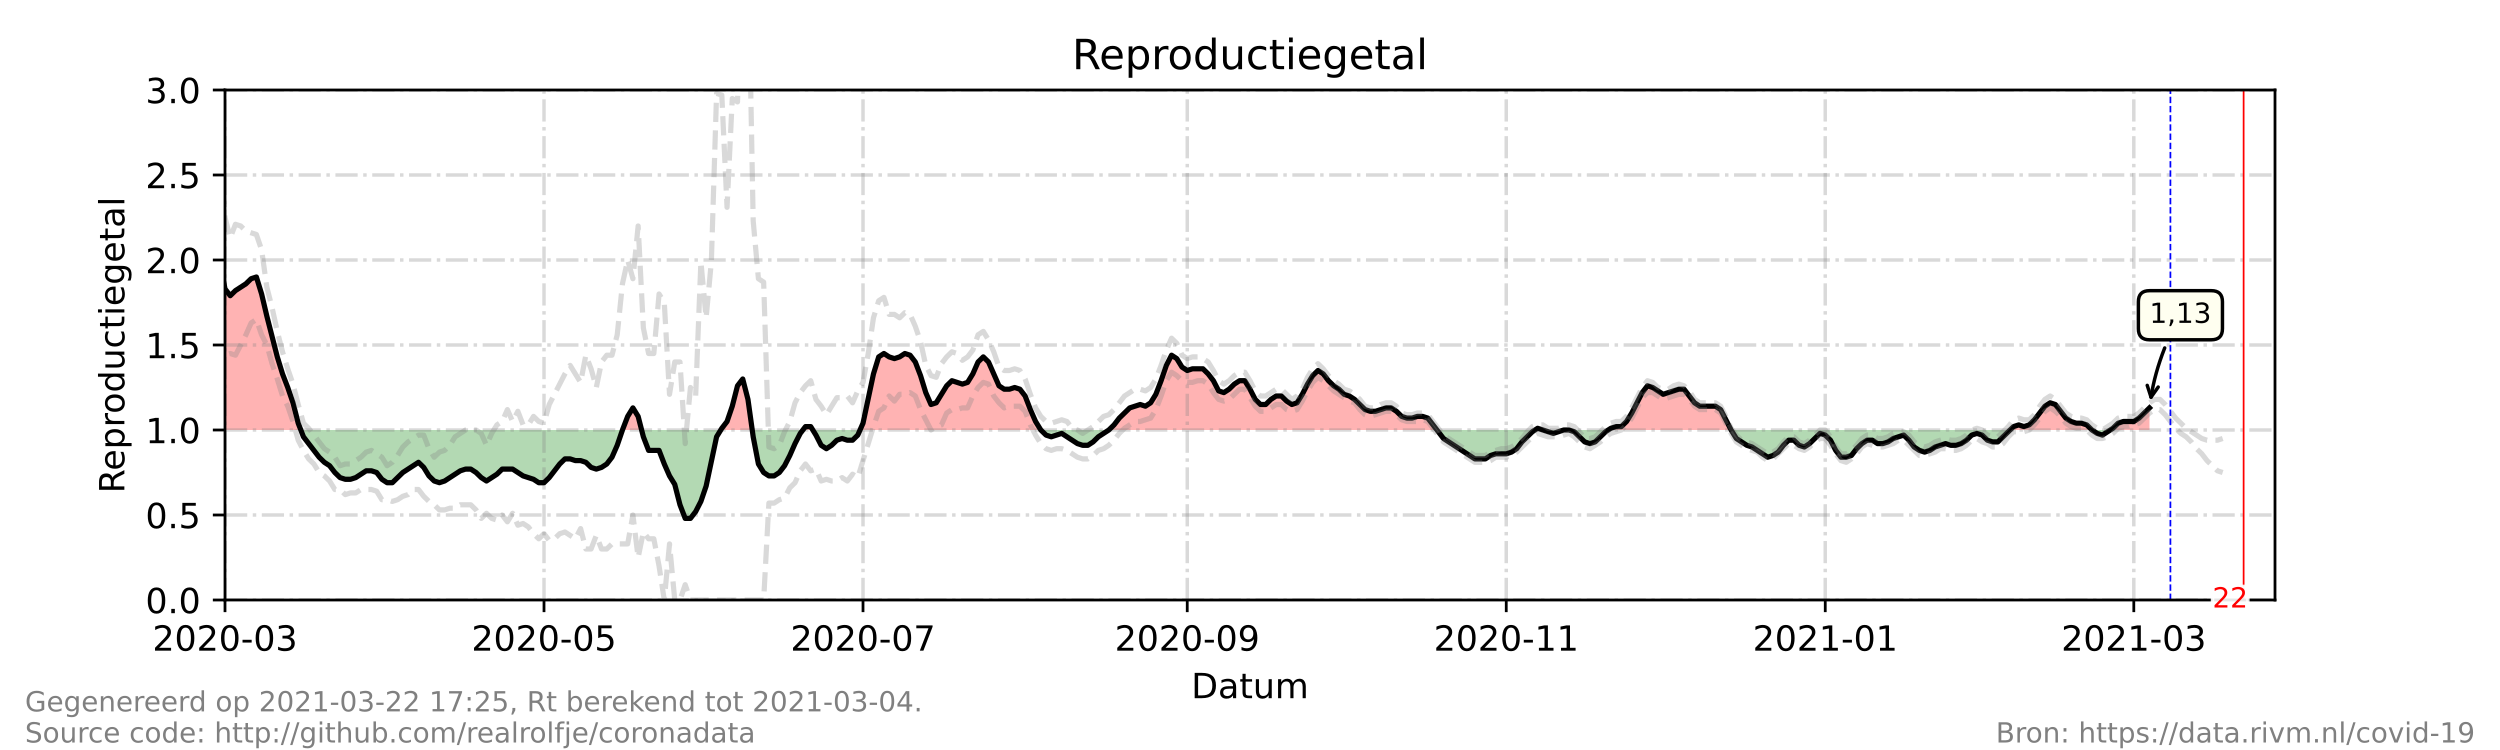 <?xml version="1.0" encoding="utf-8" standalone="no"?>
<!DOCTYPE svg PUBLIC "-//W3C//DTD SVG 1.1//EN"
  "http://www.w3.org/Graphics/SVG/1.1/DTD/svg11.dtd">
<!-- Created with matplotlib (https://matplotlib.org/) -->
<svg height="216pt" version="1.1" viewBox="0 0 720 216" width="720pt" xmlns="http://www.w3.org/2000/svg" xmlns:xlink="http://www.w3.org/1999/xlink">
 <defs>
  <style type="text/css">*{stroke-linecap:butt;stroke-linejoin:round;}</style>
 </defs>
 <g id="figure_1">
  <g id="patch_1">
   <path d="M 0 216 
L 720 216 
L 720 0 
L 0 0 
z
" style="fill:#ffffff;"/>
  </g>
  <g id="axes_1">
   <g id="patch_2">
    <path d="M 64.8 172.8 
L 655.2 172.8 
L 655.2 25.92 
L 64.8 25.92 
z
" style="fill:#ffffff;"/>
   </g>
   <g id="PolyCollection_1">
    <path clip-path="url(#p7b5cdee526)" d="M 45.22 123.84 
L 45.22 123.84 
L 46.727 123.84 
L 48.233 123.84 
L 49.739 123.84 
L 51.245 123.84 
L 52.751 123.84 
L 54.257 123.84 
L 55.763 123.84 
L 57.269 123.84 
L 58.776 123.84 
L 60.282 123.84 
L 61.788 123.84 
L 63.294 123.84 
L 64.8 123.84 
L 66.306 123.84 
L 67.812 123.84 
L 69.318 123.84 
L 70.824 123.84 
L 72.331 123.84 
L 73.837 123.84 
L 75.343 123.84 
L 76.849 123.84 
L 78.355 123.84 
L 79.861 123.84 
L 81.367 123.84 
L 82.873 123.84 
L 84.38 123.84 
L 85.886 123.84 
L 86.639 123.84 
L 85.886 121.882 
L 84.38 116.006 
L 82.873 111.6 
L 81.367 107.683 
L 79.861 102.787 
L 78.355 96.912 
L 76.849 91.037 
L 75.343 84.672 
L 73.837 79.776 
L 72.331 80.266 
L 70.824 81.734 
L 69.318 82.714 
L 67.812 83.693 
L 66.306 85.162 
L 64.8 83.203 
L 63.294 75.37 
L 61.788 69.984 
L 60.282 71.942 
L 58.776 71.942 
L 57.269 67.536 
L 55.763 65.088 
L 54.257 66.067 
L 52.751 66.557 
L 51.245 73.411 
L 49.739 87.61 
L 48.233 94.954 
L 46.727 87.61 
L 45.22 78.307 
z
" style="fill:#ff0000;fill-opacity:0.3;"/>
    <path clip-path="url(#p7b5cdee526)" d="M 179.265 123.84 
L 180.771 123.84 
L 182.278 123.84 
L 183.784 123.84 
L 184.788 123.84 
L 183.784 119.923 
L 182.278 117.475 
L 180.771 119.923 
z
" style="fill:#ff0000;fill-opacity:0.3;"/>
    <path clip-path="url(#p7b5cdee526)" d="M 207.58 123.84 
L 207.882 123.84 
L 209.388 123.84 
L 210.894 123.84 
L 212.4 123.84 
L 213.906 123.84 
L 215.412 123.84 
L 216.645 123.84 
L 215.412 115.027 
L 213.906 109.152 
L 212.4 111.11 
L 210.894 116.986 
L 209.388 121.392 
L 207.882 123.35 
z
" style="fill:#ff0000;fill-opacity:0.3;"/>
    <path clip-path="url(#p7b5cdee526)" d="M 231.227 123.84 
L 231.98 123.84 
L 233.486 123.84 
L 234.088 123.84 
L 233.486 122.861 
L 231.98 122.861 
z
" style="fill:#ff0000;fill-opacity:0.3;"/>
    <path clip-path="url(#p7b5cdee526)" d="M 247.686 123.84 
L 248.547 123.84 
L 250.053 123.84 
L 251.559 123.84 
L 253.065 123.84 
L 254.571 123.84 
L 256.078 123.84 
L 257.584 123.84 
L 259.09 123.84 
L 260.596 123.84 
L 262.102 123.84 
L 263.608 123.84 
L 265.114 123.84 
L 266.62 123.84 
L 268.127 123.84 
L 269.633 123.84 
L 271.139 123.84 
L 272.645 123.84 
L 274.151 123.84 
L 275.657 123.84 
L 277.163 123.84 
L 278.669 123.84 
L 280.176 123.84 
L 281.682 123.84 
L 283.188 123.84 
L 284.694 123.84 
L 286.2 123.84 
L 287.706 123.84 
L 289.212 123.84 
L 290.718 123.84 
L 292.224 123.84 
L 293.731 123.84 
L 295.237 123.84 
L 296.743 123.84 
L 298.249 123.84 
L 299.755 123.84 
L 298.249 121.392 
L 296.743 117.965 
L 295.237 114.048 
L 293.731 112.09 
L 292.224 111.6 
L 290.718 112.09 
L 289.212 112.09 
L 287.706 111.11 
L 286.2 107.683 
L 284.694 104.256 
L 283.188 102.787 
L 281.682 104.256 
L 280.176 107.683 
L 278.669 110.131 
L 277.163 110.621 
L 275.657 110.131 
L 274.151 109.642 
L 272.645 111.11 
L 271.139 113.558 
L 269.633 116.006 
L 268.127 116.496 
L 266.62 113.069 
L 265.114 108.173 
L 263.608 104.256 
L 262.102 102.298 
L 260.596 101.808 
L 259.09 102.787 
L 257.584 103.277 
L 256.078 102.787 
L 254.571 101.808 
L 253.065 102.787 
L 251.559 107.683 
L 250.053 115.027 
L 248.547 121.882 
z
" style="fill:#ff0000;fill-opacity:0.3;"/>
    <path clip-path="url(#p7b5cdee526)" d="M 319.335 123.84 
L 320.841 123.84 
L 322.347 123.84 
L 323.853 123.84 
L 325.359 123.84 
L 326.865 123.84 
L 328.371 123.84 
L 329.878 123.84 
L 331.384 123.84 
L 332.89 123.84 
L 334.396 123.84 
L 335.902 123.84 
L 337.408 123.84 
L 338.914 123.84 
L 340.42 123.84 
L 341.927 123.84 
L 343.433 123.84 
L 344.939 123.84 
L 346.445 123.84 
L 347.951 123.84 
L 349.457 123.84 
L 350.963 123.84 
L 352.469 123.84 
L 353.976 123.84 
L 355.482 123.84 
L 356.988 123.84 
L 358.494 123.84 
L 360 123.84 
L 361.506 123.84 
L 363.012 123.84 
L 364.518 123.84 
L 366.024 123.84 
L 367.531 123.84 
L 369.037 123.84 
L 370.543 123.84 
L 372.049 123.84 
L 373.555 123.84 
L 375.061 123.84 
L 376.567 123.84 
L 378.073 123.84 
L 379.58 123.84 
L 381.086 123.84 
L 382.592 123.84 
L 384.098 123.84 
L 385.604 123.84 
L 387.11 123.84 
L 388.616 123.84 
L 390.122 123.84 
L 391.629 123.84 
L 393.135 123.84 
L 394.641 123.84 
L 396.147 123.84 
L 397.653 123.84 
L 399.159 123.84 
L 400.665 123.84 
L 402.171 123.84 
L 403.678 123.84 
L 405.184 123.84 
L 406.69 123.84 
L 408.196 123.84 
L 409.702 123.84 
L 411.208 123.84 
L 412.714 123.84 
L 413.844 123.84 
L 412.714 122.371 
L 411.208 120.413 
L 409.702 119.923 
L 408.196 119.923 
L 406.69 120.413 
L 405.184 120.413 
L 403.678 119.923 
L 402.171 118.454 
L 400.665 117.475 
L 399.159 117.475 
L 397.653 117.965 
L 396.147 118.454 
L 394.641 118.454 
L 393.135 117.965 
L 391.629 116.496 
L 390.122 115.027 
L 388.616 114.048 
L 387.11 113.558 
L 385.604 112.09 
L 384.098 111.11 
L 382.592 109.642 
L 381.086 107.683 
L 379.58 106.704 
L 378.073 108.173 
L 376.567 110.621 
L 375.061 113.558 
L 373.555 116.006 
L 372.049 116.496 
L 370.543 115.517 
L 369.037 114.048 
L 367.531 114.048 
L 366.024 115.027 
L 364.518 116.496 
L 363.012 116.496 
L 361.506 115.027 
L 360 112.09 
L 358.494 109.642 
L 356.988 109.642 
L 355.482 110.621 
L 353.976 112.09 
L 352.469 113.069 
L 350.963 112.579 
L 349.457 109.642 
L 347.951 107.683 
L 346.445 106.214 
L 344.939 106.214 
L 343.433 106.214 
L 341.927 106.704 
L 340.42 105.725 
L 338.914 103.277 
L 337.408 102.298 
L 335.902 105.235 
L 334.396 109.642 
L 332.89 113.558 
L 331.384 116.006 
L 329.878 116.986 
L 328.371 116.496 
L 326.865 116.986 
L 325.359 117.475 
L 323.853 118.944 
L 322.347 120.413 
L 320.841 122.371 
z
" style="fill:#ff0000;fill-opacity:0.3;"/>
    <path clip-path="url(#p7b5cdee526)" d="M 442.084 123.84 
L 442.837 123.84 
L 444.343 123.84 
L 442.837 123.35 
z
" style="fill:#ff0000;fill-opacity:0.3;"/>
    <path clip-path="url(#p7b5cdee526)" d="M 463.169 123.84 
L 463.922 123.84 
L 465.429 123.84 
L 466.935 123.84 
L 468.441 123.84 
L 469.947 123.84 
L 471.453 123.84 
L 472.959 123.84 
L 474.465 123.84 
L 475.971 123.84 
L 477.478 123.84 
L 478.984 123.84 
L 480.49 123.84 
L 481.996 123.84 
L 483.502 123.84 
L 485.008 123.84 
L 486.514 123.84 
L 488.02 123.84 
L 489.527 123.84 
L 491.033 123.84 
L 492.539 123.84 
L 494.045 123.84 
L 495.551 123.84 
L 497.057 123.84 
L 498.563 123.84 
L 497.057 120.902 
L 495.551 117.965 
L 494.045 116.986 
L 492.539 116.986 
L 491.033 116.986 
L 489.527 116.986 
L 488.02 116.006 
L 486.514 114.048 
L 485.008 112.09 
L 483.502 112.09 
L 481.996 112.579 
L 480.49 113.069 
L 478.984 113.558 
L 477.478 112.579 
L 475.971 111.6 
L 474.465 111.11 
L 472.959 113.069 
L 471.453 116.006 
L 469.947 118.944 
L 468.441 121.392 
L 466.935 122.861 
L 465.429 122.861 
L 463.922 123.35 
z
" style="fill:#ff0000;fill-opacity:0.3;"/>
    <path clip-path="url(#p7b5cdee526)" d="M 578.89 123.84 
L 579.894 123.84 
L 581.4 123.84 
L 582.906 123.84 
L 584.412 123.84 
L 585.918 123.84 
L 587.424 123.84 
L 588.931 123.84 
L 590.437 123.84 
L 591.943 123.84 
L 593.449 123.84 
L 594.955 123.84 
L 596.461 123.84 
L 597.967 123.84 
L 599.473 123.84 
L 600.98 123.84 
L 602.486 123.84 
L 600.98 122.371 
L 599.473 121.882 
L 597.967 121.882 
L 596.461 121.392 
L 594.955 120.413 
L 593.449 118.454 
L 591.943 116.496 
L 590.437 116.006 
L 588.931 116.986 
L 587.424 118.944 
L 585.918 120.902 
L 584.412 122.371 
L 582.906 122.861 
L 581.4 122.371 
L 579.894 122.861 
z
" style="fill:#ff0000;fill-opacity:0.3;"/>
    <path clip-path="url(#p7b5cdee526)" d="M 607.757 123.84 
L 608.51 123.84 
L 610.016 123.84 
L 611.522 123.84 
L 613.029 123.84 
L 614.535 123.84 
L 616.041 123.84 
L 617.547 123.84 
L 619.053 123.84 
L 619.053 123.84 
L 619.053 117.475 
L 617.547 118.944 
L 616.041 120.413 
L 614.535 121.392 
L 613.029 121.392 
L 611.522 121.392 
L 610.016 121.882 
L 608.51 123.35 
z
" style="fill:#ff0000;fill-opacity:0.3;"/>
   </g>
   <g id="PolyCollection_2">
    <path clip-path="url(#p7b5cdee526)" d="M 86.639 123.84 
L 87.392 123.84 
L 88.898 123.84 
L 90.404 123.84 
L 91.91 123.84 
L 93.416 123.84 
L 94.922 123.84 
L 96.429 123.84 
L 97.935 123.84 
L 99.441 123.84 
L 100.947 123.84 
L 102.453 123.84 
L 103.959 123.84 
L 105.465 123.84 
L 106.971 123.84 
L 108.478 123.84 
L 109.984 123.84 
L 111.49 123.84 
L 112.996 123.84 
L 114.502 123.84 
L 116.008 123.84 
L 117.514 123.84 
L 119.02 123.84 
L 120.527 123.84 
L 122.033 123.84 
L 123.539 123.84 
L 125.045 123.84 
L 126.551 123.84 
L 128.057 123.84 
L 129.563 123.84 
L 131.069 123.84 
L 132.576 123.84 
L 134.082 123.84 
L 135.588 123.84 
L 137.094 123.84 
L 138.6 123.84 
L 140.106 123.84 
L 141.612 123.84 
L 143.118 123.84 
L 144.624 123.84 
L 146.131 123.84 
L 147.637 123.84 
L 149.143 123.84 
L 150.649 123.84 
L 152.155 123.84 
L 153.661 123.84 
L 155.167 123.84 
L 156.673 123.84 
L 158.18 123.84 
L 159.686 123.84 
L 161.192 123.84 
L 162.698 123.84 
L 164.204 123.84 
L 165.71 123.84 
L 167.216 123.84 
L 168.722 123.84 
L 170.229 123.84 
L 171.735 123.84 
L 173.241 123.84 
L 174.747 123.84 
L 176.253 123.84 
L 177.759 123.84 
L 179.265 123.84 
L 179.265 123.84 
L 179.265 123.84 
L 177.759 128.246 
L 176.253 131.674 
L 174.747 133.632 
L 173.241 134.611 
L 171.735 135.101 
L 170.229 134.611 
L 168.722 133.142 
L 167.216 132.653 
L 165.71 132.653 
L 164.204 132.163 
L 162.698 132.163 
L 161.192 133.632 
L 159.686 135.59 
L 158.18 137.549 
L 156.673 139.018 
L 155.167 139.018 
L 153.661 138.038 
L 152.155 137.549 
L 150.649 137.059 
L 149.143 136.08 
L 147.637 135.101 
L 146.131 135.101 
L 144.624 135.101 
L 143.118 136.57 
L 141.612 137.549 
L 140.106 138.528 
L 138.6 137.549 
L 137.094 136.08 
L 135.588 135.101 
L 134.082 135.101 
L 132.576 135.59 
L 131.069 136.57 
L 129.563 137.549 
L 128.057 138.528 
L 126.551 139.018 
L 125.045 138.528 
L 123.539 137.059 
L 122.033 134.611 
L 120.527 133.142 
L 119.02 134.122 
L 117.514 135.101 
L 116.008 136.08 
L 114.502 137.549 
L 112.996 139.018 
L 111.49 139.018 
L 109.984 138.038 
L 108.478 136.08 
L 106.971 135.59 
L 105.465 135.59 
L 103.959 136.57 
L 102.453 137.549 
L 100.947 138.038 
L 99.441 138.038 
L 97.935 137.549 
L 96.429 136.08 
L 94.922 134.122 
L 93.416 133.142 
L 91.91 131.674 
L 90.404 129.715 
L 88.898 127.757 
L 87.392 125.798 
z
" style="fill:#008000;fill-opacity:0.3;"/>
    <path clip-path="url(#p7b5cdee526)" d="M 184.788 123.84 
L 185.29 123.84 
L 186.796 123.84 
L 188.302 123.84 
L 189.808 123.84 
L 191.314 123.84 
L 192.82 123.84 
L 194.327 123.84 
L 195.833 123.84 
L 197.339 123.84 
L 198.845 123.84 
L 200.351 123.84 
L 201.857 123.84 
L 203.363 123.84 
L 204.869 123.84 
L 206.376 123.84 
L 207.58 123.84 
L 206.376 125.798 
L 204.869 132.653 
L 203.363 139.997 
L 201.857 144.403 
L 200.351 147.341 
L 198.845 149.299 
L 197.339 149.299 
L 195.833 145.382 
L 194.327 139.507 
L 192.82 137.059 
L 191.314 133.632 
L 189.808 129.715 
L 188.302 129.715 
L 186.796 129.715 
L 185.29 125.798 
z
" style="fill:#008000;fill-opacity:0.3;"/>
    <path clip-path="url(#p7b5cdee526)" d="M 216.645 123.84 
L 216.918 123.84 
L 218.424 123.84 
L 219.931 123.84 
L 221.437 123.84 
L 222.943 123.84 
L 224.449 123.84 
L 225.955 123.84 
L 227.461 123.84 
L 228.967 123.84 
L 230.473 123.84 
L 231.227 123.84 
L 230.473 124.819 
L 228.967 127.757 
L 227.461 131.184 
L 225.955 134.122 
L 224.449 136.08 
L 222.943 137.059 
L 221.437 137.059 
L 219.931 136.08 
L 218.424 133.632 
L 216.918 125.798 
z
" style="fill:#008000;fill-opacity:0.3;"/>
    <path clip-path="url(#p7b5cdee526)" d="M 234.088 123.84 
L 234.992 123.84 
L 236.498 123.84 
L 238.004 123.84 
L 239.51 123.84 
L 241.016 123.84 
L 242.522 123.84 
L 244.029 123.84 
L 245.535 123.84 
L 247.041 123.84 
L 247.686 123.84 
L 247.041 125.309 
L 245.535 126.778 
L 244.029 126.778 
L 242.522 126.288 
L 241.016 126.778 
L 239.51 128.246 
L 238.004 129.226 
L 236.498 128.246 
L 234.992 125.309 
z
" style="fill:#008000;fill-opacity:0.3;"/>
    <path clip-path="url(#p7b5cdee526)" d="M 299.755 123.84 
L 299.755 123.84 
L 301.261 123.84 
L 302.767 123.84 
L 304.273 123.84 
L 305.78 123.84 
L 307.286 123.84 
L 308.792 123.84 
L 310.298 123.84 
L 311.804 123.84 
L 313.31 123.84 
L 314.816 123.84 
L 316.322 123.84 
L 317.829 123.84 
L 319.335 123.84 
L 319.335 123.84 
L 319.335 123.84 
L 317.829 124.819 
L 316.322 125.798 
L 314.816 127.267 
L 313.31 128.246 
L 311.804 128.246 
L 310.298 127.757 
L 308.792 126.778 
L 307.286 125.798 
L 305.78 124.819 
L 304.273 125.309 
L 302.767 125.798 
L 301.261 125.309 
L 299.755 123.84 
z
" style="fill:#008000;fill-opacity:0.3;"/>
    <path clip-path="url(#p7b5cdee526)" d="M 413.844 123.84 
L 414.22 123.84 
L 415.727 123.84 
L 417.233 123.84 
L 418.739 123.84 
L 420.245 123.84 
L 421.751 123.84 
L 423.257 123.84 
L 424.763 123.84 
L 426.269 123.84 
L 427.776 123.84 
L 429.282 123.84 
L 430.788 123.84 
L 432.294 123.84 
L 433.8 123.84 
L 435.306 123.84 
L 436.812 123.84 
L 438.318 123.84 
L 439.824 123.84 
L 441.331 123.84 
L 442.084 123.84 
L 441.331 124.33 
L 439.824 125.798 
L 438.318 127.267 
L 436.812 129.226 
L 435.306 130.205 
L 433.8 130.694 
L 432.294 130.694 
L 430.788 130.694 
L 429.282 131.184 
L 427.776 132.163 
L 426.269 132.163 
L 424.763 132.163 
L 423.257 131.184 
L 421.751 130.205 
L 420.245 129.226 
L 418.739 128.246 
L 417.233 127.267 
L 415.727 126.288 
L 414.22 124.33 
z
" style="fill:#008000;fill-opacity:0.3;"/>
    <path clip-path="url(#p7b5cdee526)" d="M 444.343 123.84 
L 444.343 123.84 
L 445.849 123.84 
L 447.355 123.84 
L 448.861 123.84 
L 450.367 123.84 
L 451.873 123.84 
L 453.38 123.84 
L 454.886 123.84 
L 456.392 123.84 
L 457.898 123.84 
L 459.404 123.84 
L 460.91 123.84 
L 462.416 123.84 
L 463.169 123.84 
L 462.416 124.33 
L 460.91 125.798 
L 459.404 127.267 
L 457.898 127.757 
L 456.392 127.267 
L 454.886 125.798 
L 453.38 124.33 
L 451.873 123.84 
L 450.367 123.84 
L 448.861 124.33 
L 447.355 124.819 
L 445.849 124.33 
L 444.343 123.84 
z
" style="fill:#008000;fill-opacity:0.3;"/>
    <path clip-path="url(#p7b5cdee526)" d="M 498.563 123.84 
L 498.563 123.84 
L 500.069 123.84 
L 501.576 123.84 
L 503.082 123.84 
L 504.588 123.84 
L 506.094 123.84 
L 507.6 123.84 
L 509.106 123.84 
L 510.612 123.84 
L 512.118 123.84 
L 513.624 123.84 
L 515.131 123.84 
L 516.637 123.84 
L 518.143 123.84 
L 519.649 123.84 
L 521.155 123.84 
L 522.661 123.84 
L 524.167 123.84 
L 525.673 123.84 
L 527.18 123.84 
L 528.686 123.84 
L 530.192 123.84 
L 531.698 123.84 
L 533.204 123.84 
L 534.71 123.84 
L 536.216 123.84 
L 537.722 123.84 
L 539.229 123.84 
L 540.735 123.84 
L 542.241 123.84 
L 543.747 123.84 
L 545.253 123.84 
L 546.759 123.84 
L 548.265 123.84 
L 549.771 123.84 
L 551.278 123.84 
L 552.784 123.84 
L 554.29 123.84 
L 555.796 123.84 
L 557.302 123.84 
L 558.808 123.84 
L 560.314 123.84 
L 561.82 123.84 
L 563.327 123.84 
L 564.833 123.84 
L 566.339 123.84 
L 567.845 123.84 
L 569.351 123.84 
L 570.857 123.84 
L 572.363 123.84 
L 573.869 123.84 
L 575.376 123.84 
L 576.882 123.84 
L 578.388 123.84 
L 578.89 123.84 
L 578.388 124.33 
L 576.882 125.798 
L 575.376 127.267 
L 573.869 127.267 
L 572.363 126.778 
L 570.857 125.309 
L 569.351 124.819 
L 567.845 125.309 
L 566.339 126.778 
L 564.833 127.757 
L 563.327 128.246 
L 561.82 128.246 
L 560.314 127.757 
L 558.808 128.246 
L 557.302 128.736 
L 555.796 129.715 
L 554.29 130.205 
L 552.784 129.715 
L 551.278 128.736 
L 549.771 126.778 
L 548.265 125.309 
L 546.759 125.798 
L 545.253 126.288 
L 543.747 127.267 
L 542.241 127.757 
L 540.735 127.757 
L 539.229 126.778 
L 537.722 126.778 
L 536.216 127.757 
L 534.71 129.226 
L 533.204 131.184 
L 531.698 131.674 
L 530.192 131.674 
L 528.686 129.715 
L 527.18 126.778 
L 525.673 125.309 
L 524.167 124.819 
L 522.661 126.288 
L 521.155 127.757 
L 519.649 128.736 
L 518.143 128.246 
L 516.637 126.778 
L 515.131 126.778 
L 513.624 128.246 
L 512.118 130.205 
L 510.612 131.184 
L 509.106 131.674 
L 507.6 130.694 
L 506.094 129.715 
L 504.588 128.736 
L 503.082 128.246 
L 501.576 127.267 
L 500.069 126.288 
L 498.563 123.84 
z
" style="fill:#008000;fill-opacity:0.3;"/>
    <path clip-path="url(#p7b5cdee526)" d="M 602.486 123.84 
L 602.486 123.84 
L 603.992 123.84 
L 605.498 123.84 
L 607.004 123.84 
L 607.757 123.84 
L 607.004 124.33 
L 605.498 125.309 
L 603.992 124.819 
L 602.486 123.84 
z
" style="fill:#008000;fill-opacity:0.3;"/>
   </g>
   <g id="matplotlib.axis_1">
    <g id="xtick_1">
     <g id="line2d_1">
      <path clip-path="url(#p7b5cdee526)" d="M 64.8 172.8 
L 64.8 25.92 
" style="fill:none;stroke:#808080;stroke-dasharray:6.4,1.6,1,1.6;stroke-dashoffset:0;stroke-opacity:0.3;"/>
     </g>
     <g id="line2d_2">
      <defs>
       <path d="M 0 0 
L 0 3.5 
" id="m265500d0c7" style="stroke:#000000;stroke-width:0.8;"/>
      </defs>
      <g>
       <use style="stroke:#000000;stroke-width:0.8;" x="64.8" xlink:href="#m265500d0c7" y="172.8"/>
      </g>
     </g>
     <g id="text_1">
      <!-- 2020-03 -->
      <g transform="translate(43.909 187.398)scale(0.1 -0.1)">
       <defs>
        <path d="M 19.188 8.297 
L 53.609 8.297 
L 53.609 0 
L 7.328 0 
L 7.328 8.297 
Q 12.938 14.109 22.625 23.891 
Q 32.328 33.688 34.812 36.531 
Q 39.547 41.844 41.422 45.531 
Q 43.312 49.219 43.312 52.781 
Q 43.312 58.594 39.234 62.25 
Q 35.156 65.922 28.609 65.922 
Q 23.969 65.922 18.812 64.312 
Q 13.672 62.703 7.812 59.422 
L 7.812 69.391 
Q 13.766 71.781 18.938 73 
Q 24.125 74.219 28.422 74.219 
Q 39.75 74.219 46.484 68.547 
Q 53.219 62.891 53.219 53.422 
Q 53.219 48.922 51.531 44.891 
Q 49.859 40.875 45.406 35.406 
Q 44.188 33.984 37.641 27.219 
Q 31.109 20.453 19.188 8.297 
z
" id="DejaVuSans-50"/>
        <path d="M 31.781 66.406 
Q 24.172 66.406 20.328 58.906 
Q 16.5 51.422 16.5 36.375 
Q 16.5 21.391 20.328 13.891 
Q 24.172 6.391 31.781 6.391 
Q 39.453 6.391 43.281 13.891 
Q 47.125 21.391 47.125 36.375 
Q 47.125 51.422 43.281 58.906 
Q 39.453 66.406 31.781 66.406 
z
M 31.781 74.219 
Q 44.047 74.219 50.516 64.516 
Q 56.984 54.828 56.984 36.375 
Q 56.984 17.969 50.516 8.266 
Q 44.047 -1.422 31.781 -1.422 
Q 19.531 -1.422 13.062 8.266 
Q 6.594 17.969 6.594 36.375 
Q 6.594 54.828 13.062 64.516 
Q 19.531 74.219 31.781 74.219 
z
" id="DejaVuSans-48"/>
        <path d="M 4.891 31.391 
L 31.203 31.391 
L 31.203 23.391 
L 4.891 23.391 
z
" id="DejaVuSans-45"/>
        <path d="M 40.578 39.312 
Q 47.656 37.797 51.625 33 
Q 55.609 28.219 55.609 21.188 
Q 55.609 10.406 48.188 4.484 
Q 40.766 -1.422 27.094 -1.422 
Q 22.516 -1.422 17.656 -0.516 
Q 12.797 0.391 7.625 2.203 
L 7.625 11.719 
Q 11.719 9.328 16.594 8.109 
Q 21.484 6.891 26.812 6.891 
Q 36.078 6.891 40.938 10.547 
Q 45.797 14.203 45.797 21.188 
Q 45.797 27.641 41.281 31.266 
Q 36.766 34.906 28.719 34.906 
L 20.219 34.906 
L 20.219 43.016 
L 29.109 43.016 
Q 36.375 43.016 40.234 45.922 
Q 44.094 48.828 44.094 54.297 
Q 44.094 59.906 40.109 62.906 
Q 36.141 65.922 28.719 65.922 
Q 24.656 65.922 20.016 65.031 
Q 15.375 64.156 9.812 62.312 
L 9.812 71.094 
Q 15.438 72.656 20.344 73.438 
Q 25.25 74.219 29.594 74.219 
Q 40.828 74.219 47.359 69.109 
Q 53.906 64.016 53.906 55.328 
Q 53.906 49.266 50.438 45.094 
Q 46.969 40.922 40.578 39.312 
z
" id="DejaVuSans-51"/>
       </defs>
       <use xlink:href="#DejaVuSans-50"/>
       <use x="63.623" xlink:href="#DejaVuSans-48"/>
       <use x="127.246" xlink:href="#DejaVuSans-50"/>
       <use x="190.869" xlink:href="#DejaVuSans-48"/>
       <use x="254.492" xlink:href="#DejaVuSans-45"/>
       <use x="290.576" xlink:href="#DejaVuSans-48"/>
       <use x="354.199" xlink:href="#DejaVuSans-51"/>
      </g>
     </g>
    </g>
    <g id="xtick_2">
     <g id="line2d_3">
      <path clip-path="url(#p7b5cdee526)" d="M 156.673 172.8 
L 156.673 25.92 
" style="fill:none;stroke:#808080;stroke-dasharray:6.4,1.6,1,1.6;stroke-dashoffset:0;stroke-opacity:0.3;"/>
     </g>
     <g id="line2d_4">
      <g>
       <use style="stroke:#000000;stroke-width:0.8;" x="156.673" xlink:href="#m265500d0c7" y="172.8"/>
      </g>
     </g>
     <g id="text_2">
      <!-- 2020-05 -->
      <g transform="translate(135.782 187.398)scale(0.1 -0.1)">
       <defs>
        <path d="M 10.797 72.906 
L 49.516 72.906 
L 49.516 64.594 
L 19.828 64.594 
L 19.828 46.734 
Q 21.969 47.469 24.109 47.828 
Q 26.266 48.188 28.422 48.188 
Q 40.625 48.188 47.75 41.5 
Q 54.891 34.812 54.891 23.391 
Q 54.891 11.625 47.562 5.094 
Q 40.234 -1.422 26.906 -1.422 
Q 22.312 -1.422 17.547 -0.641 
Q 12.797 0.141 7.719 1.703 
L 7.719 11.625 
Q 12.109 9.234 16.797 8.062 
Q 21.484 6.891 26.703 6.891 
Q 35.156 6.891 40.078 11.328 
Q 45.016 15.766 45.016 23.391 
Q 45.016 31 40.078 35.438 
Q 35.156 39.891 26.703 39.891 
Q 22.75 39.891 18.812 39.016 
Q 14.891 38.141 10.797 36.281 
z
" id="DejaVuSans-53"/>
       </defs>
       <use xlink:href="#DejaVuSans-50"/>
       <use x="63.623" xlink:href="#DejaVuSans-48"/>
       <use x="127.246" xlink:href="#DejaVuSans-50"/>
       <use x="190.869" xlink:href="#DejaVuSans-48"/>
       <use x="254.492" xlink:href="#DejaVuSans-45"/>
       <use x="290.576" xlink:href="#DejaVuSans-48"/>
       <use x="354.199" xlink:href="#DejaVuSans-53"/>
      </g>
     </g>
    </g>
    <g id="xtick_3">
     <g id="line2d_5">
      <path clip-path="url(#p7b5cdee526)" d="M 248.547 172.8 
L 248.547 25.92 
" style="fill:none;stroke:#808080;stroke-dasharray:6.4,1.6,1,1.6;stroke-dashoffset:0;stroke-opacity:0.3;"/>
     </g>
     <g id="line2d_6">
      <g>
       <use style="stroke:#000000;stroke-width:0.8;" x="248.547" xlink:href="#m265500d0c7" y="172.8"/>
      </g>
     </g>
     <g id="text_3">
      <!-- 2020-07 -->
      <g transform="translate(227.656 187.398)scale(0.1 -0.1)">
       <defs>
        <path d="M 8.203 72.906 
L 55.078 72.906 
L 55.078 68.703 
L 28.609 0 
L 18.312 0 
L 43.219 64.594 
L 8.203 64.594 
z
" id="DejaVuSans-55"/>
       </defs>
       <use xlink:href="#DejaVuSans-50"/>
       <use x="63.623" xlink:href="#DejaVuSans-48"/>
       <use x="127.246" xlink:href="#DejaVuSans-50"/>
       <use x="190.869" xlink:href="#DejaVuSans-48"/>
       <use x="254.492" xlink:href="#DejaVuSans-45"/>
       <use x="290.576" xlink:href="#DejaVuSans-48"/>
       <use x="354.199" xlink:href="#DejaVuSans-55"/>
      </g>
     </g>
    </g>
    <g id="xtick_4">
     <g id="line2d_7">
      <path clip-path="url(#p7b5cdee526)" d="M 341.927 172.8 
L 341.927 25.92 
" style="fill:none;stroke:#808080;stroke-dasharray:6.4,1.6,1,1.6;stroke-dashoffset:0;stroke-opacity:0.3;"/>
     </g>
     <g id="line2d_8">
      <g>
       <use style="stroke:#000000;stroke-width:0.8;" x="341.927" xlink:href="#m265500d0c7" y="172.8"/>
      </g>
     </g>
     <g id="text_4">
      <!-- 2020-09 -->
      <g transform="translate(321.035 187.398)scale(0.1 -0.1)">
       <defs>
        <path d="M 10.984 1.516 
L 10.984 10.5 
Q 14.703 8.734 18.5 7.812 
Q 22.312 6.891 25.984 6.891 
Q 35.75 6.891 40.891 13.453 
Q 46.047 20.016 46.781 33.406 
Q 43.953 29.203 39.594 26.953 
Q 35.25 24.703 29.984 24.703 
Q 19.047 24.703 12.672 31.312 
Q 6.297 37.938 6.297 49.422 
Q 6.297 60.641 12.938 67.422 
Q 19.578 74.219 30.609 74.219 
Q 43.266 74.219 49.922 64.516 
Q 56.594 54.828 56.594 36.375 
Q 56.594 19.141 48.406 8.859 
Q 40.234 -1.422 26.422 -1.422 
Q 22.703 -1.422 18.891 -0.688 
Q 15.094 0.047 10.984 1.516 
z
M 30.609 32.422 
Q 37.25 32.422 41.125 36.953 
Q 45.016 41.5 45.016 49.422 
Q 45.016 57.281 41.125 61.844 
Q 37.25 66.406 30.609 66.406 
Q 23.969 66.406 20.094 61.844 
Q 16.219 57.281 16.219 49.422 
Q 16.219 41.5 20.094 36.953 
Q 23.969 32.422 30.609 32.422 
z
" id="DejaVuSans-57"/>
       </defs>
       <use xlink:href="#DejaVuSans-50"/>
       <use x="63.623" xlink:href="#DejaVuSans-48"/>
       <use x="127.246" xlink:href="#DejaVuSans-50"/>
       <use x="190.869" xlink:href="#DejaVuSans-48"/>
       <use x="254.492" xlink:href="#DejaVuSans-45"/>
       <use x="290.576" xlink:href="#DejaVuSans-48"/>
       <use x="354.199" xlink:href="#DejaVuSans-57"/>
      </g>
     </g>
    </g>
    <g id="xtick_5">
     <g id="line2d_9">
      <path clip-path="url(#p7b5cdee526)" d="M 433.8 172.8 
L 433.8 25.92 
" style="fill:none;stroke:#808080;stroke-dasharray:6.4,1.6,1,1.6;stroke-dashoffset:0;stroke-opacity:0.3;"/>
     </g>
     <g id="line2d_10">
      <g>
       <use style="stroke:#000000;stroke-width:0.8;" x="433.8" xlink:href="#m265500d0c7" y="172.8"/>
      </g>
     </g>
     <g id="text_5">
      <!-- 2020-11 -->
      <g transform="translate(412.909 187.398)scale(0.1 -0.1)">
       <defs>
        <path d="M 12.406 8.297 
L 28.516 8.297 
L 28.516 63.922 
L 10.984 60.406 
L 10.984 69.391 
L 28.422 72.906 
L 38.281 72.906 
L 38.281 8.297 
L 54.391 8.297 
L 54.391 0 
L 12.406 0 
z
" id="DejaVuSans-49"/>
       </defs>
       <use xlink:href="#DejaVuSans-50"/>
       <use x="63.623" xlink:href="#DejaVuSans-48"/>
       <use x="127.246" xlink:href="#DejaVuSans-50"/>
       <use x="190.869" xlink:href="#DejaVuSans-48"/>
       <use x="254.492" xlink:href="#DejaVuSans-45"/>
       <use x="290.576" xlink:href="#DejaVuSans-49"/>
       <use x="354.199" xlink:href="#DejaVuSans-49"/>
      </g>
     </g>
    </g>
    <g id="xtick_6">
     <g id="line2d_11">
      <path clip-path="url(#p7b5cdee526)" d="M 525.673 172.8 
L 525.673 25.92 
" style="fill:none;stroke:#808080;stroke-dasharray:6.4,1.6,1,1.6;stroke-dashoffset:0;stroke-opacity:0.3;"/>
     </g>
     <g id="line2d_12">
      <g>
       <use style="stroke:#000000;stroke-width:0.8;" x="525.673" xlink:href="#m265500d0c7" y="172.8"/>
      </g>
     </g>
     <g id="text_6">
      <!-- 2021-01 -->
      <g transform="translate(504.782 187.398)scale(0.1 -0.1)">
       <use xlink:href="#DejaVuSans-50"/>
       <use x="63.623" xlink:href="#DejaVuSans-48"/>
       <use x="127.246" xlink:href="#DejaVuSans-50"/>
       <use x="190.869" xlink:href="#DejaVuSans-49"/>
       <use x="254.492" xlink:href="#DejaVuSans-45"/>
       <use x="290.576" xlink:href="#DejaVuSans-48"/>
       <use x="354.199" xlink:href="#DejaVuSans-49"/>
      </g>
     </g>
    </g>
    <g id="xtick_7">
     <g id="line2d_13">
      <path clip-path="url(#p7b5cdee526)" d="M 614.535 172.8 
L 614.535 25.92 
" style="fill:none;stroke:#808080;stroke-dasharray:6.4,1.6,1,1.6;stroke-dashoffset:0;stroke-opacity:0.3;"/>
     </g>
     <g id="line2d_14">
      <g>
       <use style="stroke:#000000;stroke-width:0.8;" x="614.535" xlink:href="#m265500d0c7" y="172.8"/>
      </g>
     </g>
     <g id="text_7">
      <!-- 2021-03 -->
      <g transform="translate(593.643 187.398)scale(0.1 -0.1)">
       <use xlink:href="#DejaVuSans-50"/>
       <use x="63.623" xlink:href="#DejaVuSans-48"/>
       <use x="127.246" xlink:href="#DejaVuSans-50"/>
       <use x="190.869" xlink:href="#DejaVuSans-49"/>
       <use x="254.492" xlink:href="#DejaVuSans-45"/>
       <use x="290.576" xlink:href="#DejaVuSans-48"/>
       <use x="354.199" xlink:href="#DejaVuSans-51"/>
      </g>
     </g>
    </g>
    <g id="text_8">
     <!-- Datum -->
     <g transform="translate(343.087 201.077)scale(0.1 -0.1)">
      <defs>
       <path d="M 19.672 64.797 
L 19.672 8.109 
L 31.594 8.109 
Q 46.688 8.109 53.688 14.938 
Q 60.688 21.781 60.688 36.531 
Q 60.688 51.172 53.688 57.984 
Q 46.688 64.797 31.594 64.797 
z
M 9.812 72.906 
L 30.078 72.906 
Q 51.266 72.906 61.172 64.094 
Q 71.094 55.281 71.094 36.531 
Q 71.094 17.672 61.125 8.828 
Q 51.172 0 30.078 0 
L 9.812 0 
z
" id="DejaVuSans-68"/>
       <path d="M 34.281 27.484 
Q 23.391 27.484 19.188 25 
Q 14.984 22.516 14.984 16.5 
Q 14.984 11.719 18.141 8.906 
Q 21.297 6.109 26.703 6.109 
Q 34.188 6.109 38.703 11.406 
Q 43.219 16.703 43.219 25.484 
L 43.219 27.484 
z
M 52.203 31.203 
L 52.203 0 
L 43.219 0 
L 43.219 8.297 
Q 40.141 3.328 35.547 0.953 
Q 30.953 -1.422 24.312 -1.422 
Q 15.922 -1.422 10.953 3.297 
Q 6 8.016 6 15.922 
Q 6 25.141 12.172 29.828 
Q 18.359 34.516 30.609 34.516 
L 43.219 34.516 
L 43.219 35.406 
Q 43.219 41.609 39.141 45 
Q 35.062 48.391 27.688 48.391 
Q 23 48.391 18.547 47.266 
Q 14.109 46.141 10.016 43.891 
L 10.016 52.203 
Q 14.938 54.109 19.578 55.047 
Q 24.219 56 28.609 56 
Q 40.484 56 46.344 49.844 
Q 52.203 43.703 52.203 31.203 
z
" id="DejaVuSans-97"/>
       <path d="M 18.312 70.219 
L 18.312 54.688 
L 36.812 54.688 
L 36.812 47.703 
L 18.312 47.703 
L 18.312 18.016 
Q 18.312 11.328 20.141 9.422 
Q 21.969 7.516 27.594 7.516 
L 36.812 7.516 
L 36.812 0 
L 27.594 0 
Q 17.188 0 13.234 3.875 
Q 9.281 7.766 9.281 18.016 
L 9.281 47.703 
L 2.688 47.703 
L 2.688 54.688 
L 9.281 54.688 
L 9.281 70.219 
z
" id="DejaVuSans-116"/>
       <path d="M 8.5 21.578 
L 8.5 54.688 
L 17.484 54.688 
L 17.484 21.922 
Q 17.484 14.156 20.5 10.266 
Q 23.531 6.391 29.594 6.391 
Q 36.859 6.391 41.078 11.031 
Q 45.312 15.672 45.312 23.688 
L 45.312 54.688 
L 54.297 54.688 
L 54.297 0 
L 45.312 0 
L 45.312 8.406 
Q 42.047 3.422 37.719 1 
Q 33.406 -1.422 27.688 -1.422 
Q 18.266 -1.422 13.375 4.438 
Q 8.5 10.297 8.5 21.578 
z
M 31.109 56 
z
" id="DejaVuSans-117"/>
       <path d="M 52 44.188 
Q 55.375 50.25 60.062 53.125 
Q 64.75 56 71.094 56 
Q 79.641 56 84.281 50.016 
Q 88.922 44.047 88.922 33.016 
L 88.922 0 
L 79.891 0 
L 79.891 32.719 
Q 79.891 40.578 77.094 44.375 
Q 74.312 48.188 68.609 48.188 
Q 61.625 48.188 57.562 43.547 
Q 53.516 38.922 53.516 30.906 
L 53.516 0 
L 44.484 0 
L 44.484 32.719 
Q 44.484 40.625 41.703 44.406 
Q 38.922 48.188 33.109 48.188 
Q 26.219 48.188 22.156 43.531 
Q 18.109 38.875 18.109 30.906 
L 18.109 0 
L 9.078 0 
L 9.078 54.688 
L 18.109 54.688 
L 18.109 46.188 
Q 21.188 51.219 25.484 53.609 
Q 29.781 56 35.688 56 
Q 41.656 56 45.828 52.969 
Q 50 49.953 52 44.188 
z
" id="DejaVuSans-109"/>
      </defs>
      <use xlink:href="#DejaVuSans-68"/>
      <use x="77.002" xlink:href="#DejaVuSans-97"/>
      <use x="138.281" xlink:href="#DejaVuSans-116"/>
      <use x="177.49" xlink:href="#DejaVuSans-117"/>
      <use x="240.869" xlink:href="#DejaVuSans-109"/>
     </g>
    </g>
   </g>
   <g id="matplotlib.axis_2">
    <g id="ytick_1">
     <g id="line2d_15">
      <path clip-path="url(#p7b5cdee526)" d="M 64.8 172.8 
L 655.2 172.8 
" style="fill:none;stroke:#808080;stroke-dasharray:6.4,1.6,1,1.6;stroke-dashoffset:0;stroke-opacity:0.3;"/>
     </g>
     <g id="line2d_16">
      <defs>
       <path d="M 0 0 
L -3.5 0 
" id="mfb9fa81558" style="stroke:#000000;stroke-width:0.8;"/>
      </defs>
      <g>
       <use style="stroke:#000000;stroke-width:0.8;" x="64.8" xlink:href="#mfb9fa81558" y="172.8"/>
      </g>
     </g>
     <g id="text_9">
      <!-- 0.0 -->
      <g transform="translate(41.897 176.599)scale(0.1 -0.1)">
       <defs>
        <path d="M 10.688 12.406 
L 21 12.406 
L 21 0 
L 10.688 0 
z
" id="DejaVuSans-46"/>
       </defs>
       <use xlink:href="#DejaVuSans-48"/>
       <use x="63.623" xlink:href="#DejaVuSans-46"/>
       <use x="95.41" xlink:href="#DejaVuSans-48"/>
      </g>
     </g>
    </g>
    <g id="ytick_2">
     <g id="line2d_17">
      <path clip-path="url(#p7b5cdee526)" d="M 64.8 148.32 
L 655.2 148.32 
" style="fill:none;stroke:#808080;stroke-dasharray:6.4,1.6,1,1.6;stroke-dashoffset:0;stroke-opacity:0.3;"/>
     </g>
     <g id="line2d_18">
      <g>
       <use style="stroke:#000000;stroke-width:0.8;" x="64.8" xlink:href="#mfb9fa81558" y="148.32"/>
      </g>
     </g>
     <g id="text_10">
      <!-- 0.5 -->
      <g transform="translate(41.897 152.119)scale(0.1 -0.1)">
       <use xlink:href="#DejaVuSans-48"/>
       <use x="63.623" xlink:href="#DejaVuSans-46"/>
       <use x="95.41" xlink:href="#DejaVuSans-53"/>
      </g>
     </g>
    </g>
    <g id="ytick_3">
     <g id="line2d_19">
      <path clip-path="url(#p7b5cdee526)" d="M 64.8 123.84 
L 655.2 123.84 
" style="fill:none;stroke:#808080;stroke-dasharray:6.4,1.6,1,1.6;stroke-dashoffset:0;stroke-opacity:0.3;"/>
     </g>
     <g id="line2d_20">
      <g>
       <use style="stroke:#000000;stroke-width:0.8;" x="64.8" xlink:href="#mfb9fa81558" y="123.84"/>
      </g>
     </g>
     <g id="text_11">
      <!-- 1.0 -->
      <g transform="translate(41.897 127.639)scale(0.1 -0.1)">
       <use xlink:href="#DejaVuSans-49"/>
       <use x="63.623" xlink:href="#DejaVuSans-46"/>
       <use x="95.41" xlink:href="#DejaVuSans-48"/>
      </g>
     </g>
    </g>
    <g id="ytick_4">
     <g id="line2d_21">
      <path clip-path="url(#p7b5cdee526)" d="M 64.8 99.36 
L 655.2 99.36 
" style="fill:none;stroke:#808080;stroke-dasharray:6.4,1.6,1,1.6;stroke-dashoffset:0;stroke-opacity:0.3;"/>
     </g>
     <g id="line2d_22">
      <g>
       <use style="stroke:#000000;stroke-width:0.8;" x="64.8" xlink:href="#mfb9fa81558" y="99.36"/>
      </g>
     </g>
     <g id="text_12">
      <!-- 1.5 -->
      <g transform="translate(41.897 103.159)scale(0.1 -0.1)">
       <use xlink:href="#DejaVuSans-49"/>
       <use x="63.623" xlink:href="#DejaVuSans-46"/>
       <use x="95.41" xlink:href="#DejaVuSans-53"/>
      </g>
     </g>
    </g>
    <g id="ytick_5">
     <g id="line2d_23">
      <path clip-path="url(#p7b5cdee526)" d="M 64.8 74.88 
L 655.2 74.88 
" style="fill:none;stroke:#808080;stroke-dasharray:6.4,1.6,1,1.6;stroke-dashoffset:0;stroke-opacity:0.3;"/>
     </g>
     <g id="line2d_24">
      <g>
       <use style="stroke:#000000;stroke-width:0.8;" x="64.8" xlink:href="#mfb9fa81558" y="74.88"/>
      </g>
     </g>
     <g id="text_13">
      <!-- 2.0 -->
      <g transform="translate(41.897 78.679)scale(0.1 -0.1)">
       <use xlink:href="#DejaVuSans-50"/>
       <use x="63.623" xlink:href="#DejaVuSans-46"/>
       <use x="95.41" xlink:href="#DejaVuSans-48"/>
      </g>
     </g>
    </g>
    <g id="ytick_6">
     <g id="line2d_25">
      <path clip-path="url(#p7b5cdee526)" d="M 64.8 50.4 
L 655.2 50.4 
" style="fill:none;stroke:#808080;stroke-dasharray:6.4,1.6,1,1.6;stroke-dashoffset:0;stroke-opacity:0.3;"/>
     </g>
     <g id="line2d_26">
      <g>
       <use style="stroke:#000000;stroke-width:0.8;" x="64.8" xlink:href="#mfb9fa81558" y="50.4"/>
      </g>
     </g>
     <g id="text_14">
      <!-- 2.5 -->
      <g transform="translate(41.897 54.199)scale(0.1 -0.1)">
       <use xlink:href="#DejaVuSans-50"/>
       <use x="63.623" xlink:href="#DejaVuSans-46"/>
       <use x="95.41" xlink:href="#DejaVuSans-53"/>
      </g>
     </g>
    </g>
    <g id="ytick_7">
     <g id="line2d_27">
      <path clip-path="url(#p7b5cdee526)" d="M 64.8 25.92 
L 655.2 25.92 
" style="fill:none;stroke:#808080;stroke-dasharray:6.4,1.6,1,1.6;stroke-dashoffset:0;stroke-opacity:0.3;"/>
     </g>
     <g id="line2d_28">
      <g>
       <use style="stroke:#000000;stroke-width:0.8;" x="64.8" xlink:href="#mfb9fa81558" y="25.92"/>
      </g>
     </g>
     <g id="text_15">
      <!-- 3.0 -->
      <g transform="translate(41.897 29.719)scale(0.1 -0.1)">
       <use xlink:href="#DejaVuSans-51"/>
       <use x="63.623" xlink:href="#DejaVuSans-46"/>
       <use x="95.41" xlink:href="#DejaVuSans-48"/>
      </g>
     </g>
    </g>
    <g id="text_16">
     <!-- Reproductiegetal -->
     <g transform="translate(35.817 142.044)rotate(-90)scale(0.1 -0.1)">
      <defs>
       <path d="M 44.391 34.188 
Q 47.562 33.109 50.562 29.594 
Q 53.562 26.078 56.594 19.922 
L 66.609 0 
L 56 0 
L 46.688 18.703 
Q 43.062 26.031 39.672 28.422 
Q 36.281 30.812 30.422 30.812 
L 19.672 30.812 
L 19.672 0 
L 9.812 0 
L 9.812 72.906 
L 32.078 72.906 
Q 44.578 72.906 50.734 67.672 
Q 56.891 62.453 56.891 51.906 
Q 56.891 45.016 53.688 40.469 
Q 50.484 35.938 44.391 34.188 
z
M 19.672 64.797 
L 19.672 38.922 
L 32.078 38.922 
Q 39.203 38.922 42.844 42.219 
Q 46.484 45.516 46.484 51.906 
Q 46.484 58.297 42.844 61.547 
Q 39.203 64.797 32.078 64.797 
z
" id="DejaVuSans-82"/>
       <path d="M 56.203 29.594 
L 56.203 25.203 
L 14.891 25.203 
Q 15.484 15.922 20.484 11.062 
Q 25.484 6.203 34.422 6.203 
Q 39.594 6.203 44.453 7.469 
Q 49.312 8.734 54.109 11.281 
L 54.109 2.781 
Q 49.266 0.734 44.188 -0.344 
Q 39.109 -1.422 33.891 -1.422 
Q 20.797 -1.422 13.156 6.188 
Q 5.516 13.812 5.516 26.812 
Q 5.516 40.234 12.766 48.109 
Q 20.016 56 32.328 56 
Q 43.359 56 49.781 48.891 
Q 56.203 41.797 56.203 29.594 
z
M 47.219 32.234 
Q 47.125 39.594 43.094 43.984 
Q 39.062 48.391 32.422 48.391 
Q 24.906 48.391 20.391 44.141 
Q 15.875 39.891 15.188 32.172 
z
" id="DejaVuSans-101"/>
       <path d="M 18.109 8.203 
L 18.109 -20.797 
L 9.078 -20.797 
L 9.078 54.688 
L 18.109 54.688 
L 18.109 46.391 
Q 20.953 51.266 25.266 53.625 
Q 29.594 56 35.594 56 
Q 45.562 56 51.781 48.094 
Q 58.016 40.188 58.016 27.297 
Q 58.016 14.406 51.781 6.484 
Q 45.562 -1.422 35.594 -1.422 
Q 29.594 -1.422 25.266 0.953 
Q 20.953 3.328 18.109 8.203 
z
M 48.688 27.297 
Q 48.688 37.203 44.609 42.844 
Q 40.531 48.484 33.406 48.484 
Q 26.266 48.484 22.188 42.844 
Q 18.109 37.203 18.109 27.297 
Q 18.109 17.391 22.188 11.75 
Q 26.266 6.109 33.406 6.109 
Q 40.531 6.109 44.609 11.75 
Q 48.688 17.391 48.688 27.297 
z
" id="DejaVuSans-112"/>
       <path d="M 41.109 46.297 
Q 39.594 47.172 37.812 47.578 
Q 36.031 48 33.891 48 
Q 26.266 48 22.188 43.047 
Q 18.109 38.094 18.109 28.812 
L 18.109 0 
L 9.078 0 
L 9.078 54.688 
L 18.109 54.688 
L 18.109 46.188 
Q 20.953 51.172 25.484 53.578 
Q 30.031 56 36.531 56 
Q 37.453 56 38.578 55.875 
Q 39.703 55.766 41.062 55.516 
z
" id="DejaVuSans-114"/>
       <path d="M 30.609 48.391 
Q 23.391 48.391 19.188 42.75 
Q 14.984 37.109 14.984 27.297 
Q 14.984 17.484 19.156 11.844 
Q 23.344 6.203 30.609 6.203 
Q 37.797 6.203 41.984 11.859 
Q 46.188 17.531 46.188 27.297 
Q 46.188 37.016 41.984 42.703 
Q 37.797 48.391 30.609 48.391 
z
M 30.609 56 
Q 42.328 56 49.016 48.375 
Q 55.719 40.766 55.719 27.297 
Q 55.719 13.875 49.016 6.219 
Q 42.328 -1.422 30.609 -1.422 
Q 18.844 -1.422 12.172 6.219 
Q 5.516 13.875 5.516 27.297 
Q 5.516 40.766 12.172 48.375 
Q 18.844 56 30.609 56 
z
" id="DejaVuSans-111"/>
       <path d="M 45.406 46.391 
L 45.406 75.984 
L 54.391 75.984 
L 54.391 0 
L 45.406 0 
L 45.406 8.203 
Q 42.578 3.328 38.25 0.953 
Q 33.938 -1.422 27.875 -1.422 
Q 17.969 -1.422 11.734 6.484 
Q 5.516 14.406 5.516 27.297 
Q 5.516 40.188 11.734 48.094 
Q 17.969 56 27.875 56 
Q 33.938 56 38.25 53.625 
Q 42.578 51.266 45.406 46.391 
z
M 14.797 27.297 
Q 14.797 17.391 18.875 11.75 
Q 22.953 6.109 30.078 6.109 
Q 37.203 6.109 41.297 11.75 
Q 45.406 17.391 45.406 27.297 
Q 45.406 37.203 41.297 42.844 
Q 37.203 48.484 30.078 48.484 
Q 22.953 48.484 18.875 42.844 
Q 14.797 37.203 14.797 27.297 
z
" id="DejaVuSans-100"/>
       <path d="M 48.781 52.594 
L 48.781 44.188 
Q 44.969 46.297 41.141 47.344 
Q 37.312 48.391 33.406 48.391 
Q 24.656 48.391 19.812 42.844 
Q 14.984 37.312 14.984 27.297 
Q 14.984 17.281 19.812 11.734 
Q 24.656 6.203 33.406 6.203 
Q 37.312 6.203 41.141 7.25 
Q 44.969 8.297 48.781 10.406 
L 48.781 2.094 
Q 45.016 0.344 40.984 -0.531 
Q 36.969 -1.422 32.422 -1.422 
Q 20.062 -1.422 12.781 6.344 
Q 5.516 14.109 5.516 27.297 
Q 5.516 40.672 12.859 48.328 
Q 20.219 56 33.016 56 
Q 37.156 56 41.109 55.141 
Q 45.062 54.297 48.781 52.594 
z
" id="DejaVuSans-99"/>
       <path d="M 9.422 54.688 
L 18.406 54.688 
L 18.406 0 
L 9.422 0 
z
M 9.422 75.984 
L 18.406 75.984 
L 18.406 64.594 
L 9.422 64.594 
z
" id="DejaVuSans-105"/>
       <path d="M 45.406 27.984 
Q 45.406 37.75 41.375 43.109 
Q 37.359 48.484 30.078 48.484 
Q 22.859 48.484 18.828 43.109 
Q 14.797 37.75 14.797 27.984 
Q 14.797 18.266 18.828 12.891 
Q 22.859 7.516 30.078 7.516 
Q 37.359 7.516 41.375 12.891 
Q 45.406 18.266 45.406 27.984 
z
M 54.391 6.781 
Q 54.391 -7.172 48.188 -13.984 
Q 42 -20.797 29.203 -20.797 
Q 24.469 -20.797 20.266 -20.094 
Q 16.062 -19.391 12.109 -17.922 
L 12.109 -9.188 
Q 16.062 -11.328 19.922 -12.344 
Q 23.781 -13.375 27.781 -13.375 
Q 36.625 -13.375 41.016 -8.766 
Q 45.406 -4.156 45.406 5.172 
L 45.406 9.625 
Q 42.625 4.781 38.281 2.391 
Q 33.938 0 27.875 0 
Q 17.828 0 11.672 7.656 
Q 5.516 15.328 5.516 27.984 
Q 5.516 40.672 11.672 48.328 
Q 17.828 56 27.875 56 
Q 33.938 56 38.281 53.609 
Q 42.625 51.219 45.406 46.391 
L 45.406 54.688 
L 54.391 54.688 
z
" id="DejaVuSans-103"/>
       <path d="M 9.422 75.984 
L 18.406 75.984 
L 18.406 0 
L 9.422 0 
z
" id="DejaVuSans-108"/>
      </defs>
      <use xlink:href="#DejaVuSans-82"/>
      <use x="64.982" xlink:href="#DejaVuSans-101"/>
      <use x="126.506" xlink:href="#DejaVuSans-112"/>
      <use x="189.982" xlink:href="#DejaVuSans-114"/>
      <use x="228.846" xlink:href="#DejaVuSans-111"/>
      <use x="290.027" xlink:href="#DejaVuSans-100"/>
      <use x="353.504" xlink:href="#DejaVuSans-117"/>
      <use x="416.883" xlink:href="#DejaVuSans-99"/>
      <use x="471.863" xlink:href="#DejaVuSans-116"/>
      <use x="511.072" xlink:href="#DejaVuSans-105"/>
      <use x="538.855" xlink:href="#DejaVuSans-101"/>
      <use x="600.379" xlink:href="#DejaVuSans-103"/>
      <use x="663.855" xlink:href="#DejaVuSans-101"/>
      <use x="725.379" xlink:href="#DejaVuSans-116"/>
      <use x="764.588" xlink:href="#DejaVuSans-97"/>
      <use x="825.867" xlink:href="#DejaVuSans-108"/>
     </g>
    </g>
   </g>
   <g id="line2d_29">
    <path clip-path="url(#p7b5cdee526)" d="M 45.22 78.307 
L 46.727 87.61 
L 48.233 94.954 
L 49.739 87.61 
L 51.245 73.411 
L 52.751 66.557 
L 54.257 66.067 
L 55.763 65.088 
L 57.269 67.536 
L 58.776 71.942 
L 60.282 71.942 
L 61.788 69.984 
L 63.294 75.37 
L 64.8 83.203 
L 66.306 85.162 
L 67.812 83.693 
L 70.824 81.734 
L 72.331 80.266 
L 73.837 79.776 
L 75.343 84.672 
L 76.849 91.037 
L 79.861 102.787 
L 81.367 107.683 
L 82.873 111.6 
L 84.38 116.006 
L 85.886 121.882 
L 87.392 125.798 
L 91.91 131.674 
L 93.416 133.142 
L 94.922 134.122 
L 96.429 136.08 
L 97.935 137.549 
L 99.441 138.038 
L 100.947 138.038 
L 102.453 137.549 
L 105.465 135.59 
L 106.971 135.59 
L 108.478 136.08 
L 109.984 138.038 
L 111.49 139.018 
L 112.996 139.018 
L 116.008 136.08 
L 120.527 133.142 
L 122.033 134.611 
L 123.539 137.059 
L 125.045 138.528 
L 126.551 139.018 
L 128.057 138.528 
L 132.576 135.59 
L 134.082 135.101 
L 135.588 135.101 
L 137.094 136.08 
L 138.6 137.549 
L 140.106 138.528 
L 143.118 136.57 
L 144.624 135.101 
L 147.637 135.101 
L 150.649 137.059 
L 153.661 138.038 
L 155.167 139.018 
L 156.673 139.018 
L 158.18 137.549 
L 161.192 133.632 
L 162.698 132.163 
L 164.204 132.163 
L 165.71 132.653 
L 167.216 132.653 
L 168.722 133.142 
L 170.229 134.611 
L 171.735 135.101 
L 173.241 134.611 
L 174.747 133.632 
L 176.253 131.674 
L 177.759 128.246 
L 179.265 123.84 
L 180.771 119.923 
L 182.278 117.475 
L 183.784 119.923 
L 185.29 125.798 
L 186.796 129.715 
L 189.808 129.715 
L 191.314 133.632 
L 192.82 137.059 
L 194.327 139.507 
L 195.833 145.382 
L 197.339 149.299 
L 198.845 149.299 
L 200.351 147.341 
L 201.857 144.403 
L 203.363 139.997 
L 206.376 125.798 
L 207.882 123.35 
L 209.388 121.392 
L 210.894 116.986 
L 212.4 111.11 
L 213.906 109.152 
L 215.412 115.027 
L 216.918 125.798 
L 218.424 133.632 
L 219.931 136.08 
L 221.437 137.059 
L 222.943 137.059 
L 224.449 136.08 
L 225.955 134.122 
L 227.461 131.184 
L 228.967 127.757 
L 230.473 124.819 
L 231.98 122.861 
L 233.486 122.861 
L 234.992 125.309 
L 236.498 128.246 
L 238.004 129.226 
L 239.51 128.246 
L 241.016 126.778 
L 242.522 126.288 
L 244.029 126.778 
L 245.535 126.778 
L 247.041 125.309 
L 248.547 121.882 
L 251.559 107.683 
L 253.065 102.787 
L 254.571 101.808 
L 256.078 102.787 
L 257.584 103.277 
L 259.09 102.787 
L 260.596 101.808 
L 262.102 102.298 
L 263.608 104.256 
L 265.114 108.173 
L 266.62 113.069 
L 268.127 116.496 
L 269.633 116.006 
L 272.645 111.11 
L 274.151 109.642 
L 277.163 110.621 
L 278.669 110.131 
L 280.176 107.683 
L 281.682 104.256 
L 283.188 102.787 
L 284.694 104.256 
L 287.706 111.11 
L 289.212 112.09 
L 290.718 112.09 
L 292.224 111.6 
L 293.731 112.09 
L 295.237 114.048 
L 296.743 117.965 
L 298.249 121.392 
L 299.755 123.84 
L 301.261 125.309 
L 302.767 125.798 
L 305.78 124.819 
L 310.298 127.757 
L 311.804 128.246 
L 313.31 128.246 
L 314.816 127.267 
L 316.322 125.798 
L 319.335 123.84 
L 320.841 122.371 
L 322.347 120.413 
L 325.359 117.475 
L 328.371 116.496 
L 329.878 116.986 
L 331.384 116.006 
L 332.89 113.558 
L 334.396 109.642 
L 335.902 105.235 
L 337.408 102.298 
L 338.914 103.277 
L 340.42 105.725 
L 341.927 106.704 
L 343.433 106.214 
L 346.445 106.214 
L 347.951 107.683 
L 349.457 109.642 
L 350.963 112.579 
L 352.469 113.069 
L 353.976 112.09 
L 355.482 110.621 
L 356.988 109.642 
L 358.494 109.642 
L 360 112.09 
L 361.506 115.027 
L 363.012 116.496 
L 364.518 116.496 
L 366.024 115.027 
L 367.531 114.048 
L 369.037 114.048 
L 370.543 115.517 
L 372.049 116.496 
L 373.555 116.006 
L 375.061 113.558 
L 376.567 110.621 
L 378.073 108.173 
L 379.58 106.704 
L 381.086 107.683 
L 382.592 109.642 
L 384.098 111.11 
L 385.604 112.09 
L 387.11 113.558 
L 388.616 114.048 
L 390.122 115.027 
L 393.135 117.965 
L 394.641 118.454 
L 396.147 118.454 
L 399.159 117.475 
L 400.665 117.475 
L 402.171 118.454 
L 403.678 119.923 
L 405.184 120.413 
L 406.69 120.413 
L 408.196 119.923 
L 409.702 119.923 
L 411.208 120.413 
L 415.727 126.288 
L 424.763 132.163 
L 427.776 132.163 
L 429.282 131.184 
L 430.788 130.694 
L 433.8 130.694 
L 435.306 130.205 
L 436.812 129.226 
L 438.318 127.267 
L 441.331 124.33 
L 442.837 123.35 
L 447.355 124.819 
L 450.367 123.84 
L 451.873 123.84 
L 453.38 124.33 
L 456.392 127.267 
L 457.898 127.757 
L 459.404 127.267 
L 462.416 124.33 
L 463.922 123.35 
L 465.429 122.861 
L 466.935 122.861 
L 468.441 121.392 
L 469.947 118.944 
L 472.959 113.069 
L 474.465 111.11 
L 475.971 111.6 
L 478.984 113.558 
L 483.502 112.09 
L 485.008 112.09 
L 488.02 116.006 
L 489.527 116.986 
L 494.045 116.986 
L 495.551 117.965 
L 498.563 123.84 
L 500.069 126.288 
L 503.082 128.246 
L 504.588 128.736 
L 509.106 131.674 
L 510.612 131.184 
L 512.118 130.205 
L 513.624 128.246 
L 515.131 126.778 
L 516.637 126.778 
L 518.143 128.246 
L 519.649 128.736 
L 521.155 127.757 
L 524.167 124.819 
L 525.673 125.309 
L 527.18 126.778 
L 528.686 129.715 
L 530.192 131.674 
L 531.698 131.674 
L 533.204 131.184 
L 534.71 129.226 
L 536.216 127.757 
L 537.722 126.778 
L 539.229 126.778 
L 540.735 127.757 
L 542.241 127.757 
L 543.747 127.267 
L 545.253 126.288 
L 548.265 125.309 
L 549.771 126.778 
L 551.278 128.736 
L 552.784 129.715 
L 554.29 130.205 
L 555.796 129.715 
L 557.302 128.736 
L 560.314 127.757 
L 561.82 128.246 
L 563.327 128.246 
L 564.833 127.757 
L 566.339 126.778 
L 567.845 125.309 
L 569.351 124.819 
L 570.857 125.309 
L 572.363 126.778 
L 573.869 127.267 
L 575.376 127.267 
L 579.894 122.861 
L 581.4 122.371 
L 582.906 122.861 
L 584.412 122.371 
L 585.918 120.902 
L 588.931 116.986 
L 590.437 116.006 
L 591.943 116.496 
L 594.955 120.413 
L 596.461 121.392 
L 597.967 121.882 
L 599.473 121.882 
L 600.98 122.371 
L 602.486 123.84 
L 603.992 124.819 
L 605.498 125.309 
L 608.51 123.35 
L 610.016 121.882 
L 611.522 121.392 
L 614.535 121.392 
L 616.041 120.413 
L 619.053 117.475 
L 619.053 117.475 
" style="fill:none;stroke:#000000;stroke-linecap:square;stroke-width:1.5;"/>
   </g>
   <g id="line2d_30">
    <path clip-path="url(#p7b5cdee526)" d="M 47.306 -1 
L 48.233 34.243 
L 49.739 34.243 
L 51.029 -1 
M 54.059 -1 
L 54.257 9.763 
L 55.763 15.149 
L 57.269 15.149 
L 58.776 32.774 
L 60.282 41.098 
L 61.788 38.16 
L 63.294 42.077 
L 64.8 62.64 
L 66.306 68.515 
L 67.812 64.598 
L 69.318 65.088 
L 70.824 66.557 
L 73.837 67.536 
L 75.343 71.942 
L 76.849 82.714 
L 78.355 88.589 
L 79.861 95.443 
L 81.367 101.318 
L 82.873 106.214 
L 84.38 110.621 
L 85.886 116.496 
L 87.392 121.882 
L 88.898 123.35 
L 93.416 129.226 
L 94.922 130.205 
L 96.429 131.674 
L 97.935 134.122 
L 99.441 133.632 
L 100.947 133.632 
L 103.959 131.674 
L 105.465 130.205 
L 106.971 129.715 
L 109.984 131.674 
L 111.49 134.122 
L 112.996 133.142 
L 114.502 131.184 
L 116.008 128.736 
L 117.514 127.267 
L 120.527 125.309 
L 122.033 125.309 
L 123.539 129.226 
L 125.045 131.674 
L 126.551 130.205 
L 128.057 129.715 
L 129.563 128.246 
L 131.069 125.798 
L 134.082 123.84 
L 137.094 123.84 
L 138.6 124.819 
L 140.106 128.246 
L 141.612 124.819 
L 143.118 122.371 
L 144.624 121.392 
L 146.131 117.965 
L 147.637 121.392 
L 149.143 118.454 
L 150.649 122.371 
L 152.155 122.371 
L 153.661 119.923 
L 155.167 121.392 
L 156.673 121.882 
L 158.18 116.496 
L 162.698 107.683 
L 164.204 105.235 
L 167.216 110.131 
L 168.722 102.298 
L 170.229 106.214 
L 171.735 111.6 
L 173.241 104.256 
L 174.747 102.298 
L 176.253 102.298 
L 177.759 96.422 
L 179.265 81.734 
L 180.771 74.88 
L 182.278 80.266 
L 183.784 65.088 
L 185.29 94.464 
L 186.796 101.808 
L 188.302 101.808 
L 189.808 84.672 
L 191.314 87.12 
L 192.82 113.558 
L 194.327 104.256 
L 195.833 104.256 
L 197.339 127.757 
L 198.845 111.6 
L 200.351 114.048 
L 201.857 75.37 
L 203.363 91.526 
L 204.869 75.37 
L 206.376 26.899 
L 207.882 27.389 
L 209.388 59.702 
L 210.894 28.368 
L 212.4 29.347 
L 213.383 -1 
M 215.699 -1 
L 216.918 63.619 
L 218.424 80.266 
L 219.931 81.245 
L 221.437 128.736 
L 222.943 129.226 
L 224.449 128.246 
L 225.955 124.33 
L 227.461 121.392 
L 228.967 116.006 
L 230.473 113.069 
L 231.98 111.11 
L 233.486 109.642 
L 234.992 115.027 
L 236.498 116.986 
L 238.004 119.434 
L 241.016 114.538 
L 242.522 114.538 
L 244.029 114.048 
L 245.535 116.006 
L 247.041 112.579 
L 248.547 110.131 
L 250.053 101.808 
L 251.559 91.526 
L 253.065 86.63 
L 254.571 85.651 
L 256.078 90.547 
L 257.584 90.547 
L 259.09 91.526 
L 260.596 90.058 
L 262.102 90.547 
L 263.608 93.974 
L 265.114 98.381 
L 266.62 105.235 
L 268.127 108.173 
L 269.633 108.662 
L 271.139 104.746 
L 272.645 102.787 
L 274.151 101.318 
L 275.657 101.808 
L 277.163 103.766 
L 278.669 102.787 
L 280.176 100.829 
L 281.682 96.422 
L 283.188 95.443 
L 284.694 97.891 
L 286.2 101.318 
L 287.706 105.725 
L 289.212 106.704 
L 290.718 106.704 
L 292.224 106.214 
L 293.731 106.704 
L 295.237 109.152 
L 296.743 113.558 
L 298.249 117.475 
L 299.755 119.923 
L 301.261 121.392 
L 302.767 121.882 
L 305.78 120.902 
L 307.286 121.392 
L 308.792 123.35 
L 310.298 123.84 
L 311.804 124.819 
L 314.816 122.861 
L 317.829 119.923 
L 319.335 119.434 
L 320.841 117.965 
L 323.853 114.048 
L 326.865 112.09 
L 328.371 112.09 
L 329.878 112.579 
L 331.384 111.6 
L 332.89 109.152 
L 334.396 105.235 
L 335.902 100.829 
L 337.408 97.402 
L 338.914 98.87 
L 340.42 102.298 
L 341.927 103.277 
L 343.433 102.787 
L 344.939 102.787 
L 346.445 103.277 
L 347.951 104.256 
L 349.457 106.704 
L 350.963 109.642 
L 352.469 110.621 
L 353.976 109.642 
L 355.482 108.173 
L 356.988 107.194 
L 358.494 107.194 
L 360 109.642 
L 361.506 112.579 
L 363.012 114.048 
L 364.518 114.048 
L 367.531 112.09 
L 369.037 112.09 
L 372.049 115.027 
L 373.555 114.048 
L 375.061 112.09 
L 376.567 108.662 
L 378.073 106.214 
L 379.58 104.746 
L 381.086 106.214 
L 382.592 108.173 
L 384.098 109.642 
L 385.604 110.621 
L 387.11 112.09 
L 388.616 112.579 
L 390.122 113.558 
L 391.629 115.027 
L 393.135 116.986 
L 394.641 117.475 
L 396.147 117.475 
L 397.653 116.496 
L 399.159 116.006 
L 400.665 116.006 
L 402.171 116.986 
L 403.678 118.944 
L 405.184 119.434 
L 406.69 119.434 
L 408.196 118.944 
L 409.702 118.944 
L 411.208 119.434 
L 415.727 125.309 
L 424.763 131.184 
L 427.776 131.184 
L 429.282 130.205 
L 432.294 129.226 
L 433.8 129.226 
L 435.306 128.736 
L 436.812 127.757 
L 438.318 126.288 
L 439.824 124.33 
L 441.331 122.861 
L 442.837 122.371 
L 444.343 122.371 
L 445.849 123.35 
L 448.861 123.35 
L 450.367 122.371 
L 451.873 122.371 
L 453.38 122.861 
L 454.886 124.33 
L 456.392 126.288 
L 457.898 126.288 
L 459.404 125.798 
L 462.416 122.861 
L 463.922 121.882 
L 465.429 121.392 
L 466.935 121.392 
L 468.441 119.923 
L 469.947 117.475 
L 472.959 111.6 
L 474.465 109.642 
L 475.971 110.131 
L 477.478 111.6 
L 478.984 112.09 
L 480.49 112.09 
L 481.996 111.11 
L 483.502 110.621 
L 485.008 111.11 
L 486.514 112.579 
L 488.02 115.027 
L 489.527 116.006 
L 494.045 116.006 
L 495.551 116.986 
L 497.057 119.923 
L 498.563 123.35 
L 500.069 125.309 
L 501.576 126.778 
L 504.588 127.757 
L 509.106 130.694 
L 510.612 130.205 
L 512.118 129.226 
L 513.624 127.267 
L 515.131 125.798 
L 516.637 125.798 
L 518.143 127.267 
L 519.649 127.757 
L 521.155 126.778 
L 524.167 123.84 
L 525.673 123.84 
L 527.18 125.798 
L 528.686 128.736 
L 530.192 130.694 
L 531.698 130.694 
L 533.204 129.715 
L 534.71 128.246 
L 536.216 126.288 
L 537.722 125.309 
L 539.229 125.309 
L 540.735 126.288 
L 542.241 126.288 
L 543.747 125.798 
L 545.253 124.819 
L 546.759 124.33 
L 548.265 124.33 
L 549.771 125.309 
L 551.278 127.267 
L 552.784 128.246 
L 554.29 128.736 
L 555.796 128.246 
L 557.302 127.267 
L 560.314 126.288 
L 561.82 126.778 
L 563.327 126.778 
L 564.833 126.288 
L 566.339 125.309 
L 567.845 123.84 
L 569.351 123.35 
L 570.857 123.84 
L 572.363 125.309 
L 573.869 125.798 
L 575.376 125.798 
L 578.388 122.861 
L 579.894 120.902 
L 581.4 120.413 
L 582.906 120.902 
L 584.412 120.902 
L 585.918 119.434 
L 587.424 116.986 
L 588.931 115.027 
L 590.437 114.048 
L 591.943 115.027 
L 594.955 118.944 
L 596.461 119.923 
L 597.967 120.413 
L 599.473 120.413 
L 600.98 120.902 
L 602.486 122.371 
L 603.992 123.35 
L 605.498 123.84 
L 608.51 121.882 
L 610.016 120.413 
L 611.522 119.923 
L 614.535 119.923 
L 616.041 118.944 
L 619.053 116.006 
L 620.559 115.027 
L 622.065 115.027 
L 623.571 116.496 
L 626.584 120.413 
L 629.596 123.35 
L 634.114 126.288 
L 635.62 126.778 
L 638.633 126.778 
L 640.139 126.288 
L 640.139 126.288 
" style="fill:none;stroke:#808080;stroke-dasharray:5.55,2.4;stroke-dashoffset:0;stroke-opacity:0.3;stroke-width:1.5;"/>
   </g>
   <g id="line2d_31">
    <path clip-path="url(#p7b5cdee526)" d="M 45.22 148.32 
L 46.727 172.8 
L 48.233 148.32 
L 49.739 132.163 
L 51.245 139.997 
L 52.751 172.8 
L 54.257 115.517 
L 55.763 108.662 
L 57.269 111.6 
L 58.776 107.683 
L 60.282 100.339 
L 61.788 99.36 
L 63.294 105.725 
L 64.8 102.298 
L 66.306 101.808 
L 67.812 102.298 
L 70.824 96.422 
L 72.331 92.995 
L 73.837 92.016 
L 75.343 96.422 
L 76.849 99.36 
L 78.355 104.746 
L 79.861 109.152 
L 81.367 114.048 
L 82.873 116.986 
L 84.38 121.392 
L 85.886 126.778 
L 87.392 129.715 
L 88.898 132.163 
L 90.404 133.632 
L 91.91 136.08 
L 93.416 137.059 
L 94.922 138.528 
L 96.429 140.976 
L 97.935 140.976 
L 99.441 142.445 
L 100.947 141.955 
L 102.453 141.955 
L 103.959 140.976 
L 106.971 140.976 
L 108.478 141.466 
L 109.984 143.914 
L 111.49 143.914 
L 112.996 144.403 
L 114.502 143.914 
L 116.008 142.934 
L 117.514 142.445 
L 119.02 140.976 
L 120.527 140.976 
L 122.033 142.934 
L 123.539 144.403 
L 125.045 145.382 
L 126.551 146.851 
L 128.057 146.851 
L 129.563 146.362 
L 131.069 146.362 
L 132.576 145.382 
L 135.588 145.382 
L 137.094 146.851 
L 138.6 149.299 
L 140.106 147.83 
L 141.612 149.299 
L 143.118 149.789 
L 144.624 148.32 
L 146.131 150.278 
L 147.637 147.83 
L 149.143 151.258 
L 150.649 150.768 
L 152.155 151.747 
L 153.661 153.706 
L 155.167 155.174 
L 156.673 153.706 
L 158.18 155.664 
L 159.686 155.174 
L 161.192 153.706 
L 162.698 153.216 
L 165.71 155.174 
L 167.216 152.237 
L 168.722 158.112 
L 170.229 158.112 
L 171.735 154.195 
L 173.241 158.112 
L 174.747 158.112 
L 176.253 156.643 
L 180.771 156.643 
L 182.278 148.32 
L 183.784 160.56 
L 185.29 153.216 
L 186.796 155.174 
L 188.302 155.174 
L 189.808 163.008 
L 191.314 172.8 
L 192.82 156.643 
L 194.327 172.8 
L 195.833 172.8 
L 197.339 168.394 
L 198.845 172.8 
L 219.931 172.8 
L 221.437 144.893 
L 222.943 144.893 
L 224.449 143.914 
L 225.955 143.424 
L 227.461 140.486 
L 228.967 139.018 
L 230.473 135.59 
L 231.98 133.632 
L 233.486 135.59 
L 234.992 135.101 
L 236.498 138.528 
L 238.004 138.038 
L 239.51 138.528 
L 241.016 138.528 
L 242.522 137.549 
L 244.029 138.528 
L 245.535 136.57 
L 247.041 137.549 
L 251.559 122.861 
L 253.065 118.454 
L 254.571 117.475 
L 256.078 114.048 
L 257.584 115.517 
L 259.09 113.558 
L 260.596 113.558 
L 262.102 113.069 
L 263.608 114.048 
L 265.114 117.965 
L 268.127 123.84 
L 269.633 122.861 
L 271.139 122.371 
L 272.645 118.944 
L 274.151 117.965 
L 275.657 117.965 
L 277.163 117.475 
L 278.669 117.475 
L 280.176 114.048 
L 281.682 111.6 
L 283.188 110.131 
L 284.694 110.621 
L 286.2 114.048 
L 287.706 116.006 
L 289.212 117.475 
L 290.718 116.986 
L 293.731 116.986 
L 295.237 118.454 
L 296.743 122.371 
L 298.249 125.309 
L 299.755 127.757 
L 301.261 129.226 
L 302.767 129.715 
L 304.273 129.226 
L 305.78 129.226 
L 307.286 129.715 
L 310.298 131.674 
L 311.804 132.163 
L 313.31 132.163 
L 314.816 131.184 
L 316.322 129.715 
L 317.829 129.226 
L 319.335 128.246 
L 320.841 126.778 
L 322.347 124.819 
L 323.853 123.35 
L 326.865 121.392 
L 328.371 121.392 
L 331.384 120.413 
L 332.89 117.965 
L 334.396 114.048 
L 335.902 109.642 
L 337.408 107.194 
L 338.914 108.173 
L 340.42 109.642 
L 341.927 110.131 
L 343.433 110.131 
L 344.939 109.642 
L 346.445 109.642 
L 347.951 110.621 
L 349.457 113.069 
L 350.963 115.027 
L 352.469 115.517 
L 353.976 115.027 
L 356.988 112.09 
L 358.494 112.09 
L 361.506 116.986 
L 363.012 118.454 
L 364.518 118.454 
L 367.531 116.496 
L 369.037 116.496 
L 370.543 117.965 
L 372.049 118.454 
L 373.555 117.965 
L 375.061 115.517 
L 376.567 112.579 
L 378.073 110.131 
L 379.58 108.662 
L 381.086 109.642 
L 384.098 112.579 
L 388.616 115.517 
L 390.122 116.006 
L 391.629 117.965 
L 393.135 119.434 
L 394.641 119.923 
L 399.159 118.454 
L 400.665 118.454 
L 402.171 119.434 
L 403.678 120.902 
L 405.184 121.392 
L 408.196 121.392 
L 409.702 120.902 
L 411.208 121.392 
L 415.727 127.267 
L 424.763 133.142 
L 427.776 133.142 
L 429.282 132.653 
L 430.788 131.674 
L 433.8 131.674 
L 435.306 131.184 
L 436.812 130.205 
L 441.331 125.798 
L 442.837 124.819 
L 445.849 125.798 
L 448.861 125.798 
L 451.873 124.819 
L 453.38 125.798 
L 456.392 128.736 
L 457.898 129.226 
L 460.91 127.267 
L 462.416 125.798 
L 463.922 124.819 
L 466.935 123.84 
L 468.441 122.371 
L 469.947 120.413 
L 472.959 114.538 
L 474.465 113.069 
L 475.971 113.069 
L 478.984 115.027 
L 483.502 113.558 
L 485.008 113.558 
L 486.514 115.027 
L 488.02 116.986 
L 489.527 117.965 
L 494.045 117.965 
L 495.551 118.944 
L 498.563 124.819 
L 500.069 127.267 
L 503.082 129.226 
L 506.094 130.205 
L 507.6 131.674 
L 509.106 132.653 
L 510.612 132.163 
L 515.131 127.757 
L 516.637 128.246 
L 518.143 129.226 
L 519.649 129.715 
L 521.155 128.736 
L 522.661 127.267 
L 524.167 126.288 
L 525.673 126.288 
L 527.18 128.246 
L 528.686 130.694 
L 530.192 132.653 
L 531.698 133.142 
L 533.204 132.163 
L 534.71 130.694 
L 536.216 128.736 
L 537.722 127.757 
L 540.735 128.736 
L 542.241 128.736 
L 545.253 127.757 
L 546.759 126.778 
L 548.265 126.778 
L 552.784 131.184 
L 554.29 131.184 
L 557.302 130.205 
L 558.808 129.226 
L 560.314 129.226 
L 561.82 129.715 
L 563.327 129.715 
L 564.833 129.226 
L 566.339 128.246 
L 567.845 126.778 
L 569.351 126.288 
L 570.857 127.267 
L 572.363 127.757 
L 573.869 128.736 
L 575.376 128.736 
L 576.882 127.757 
L 578.388 125.798 
L 579.894 124.33 
L 582.906 124.33 
L 584.412 123.84 
L 585.918 122.371 
L 588.931 118.454 
L 590.437 117.475 
L 591.943 118.454 
L 593.449 119.923 
L 594.955 121.882 
L 596.461 122.861 
L 597.967 123.35 
L 599.473 123.35 
L 600.98 123.84 
L 602.486 125.309 
L 603.992 126.288 
L 605.498 126.288 
L 607.004 125.798 
L 608.51 124.819 
L 610.016 123.35 
L 611.522 122.861 
L 613.029 122.861 
L 616.041 121.882 
L 619.053 118.944 
L 620.559 117.965 
L 622.065 117.965 
L 623.571 119.434 
L 626.584 123.35 
L 628.09 124.819 
L 629.596 125.798 
L 631.102 127.267 
L 632.608 129.226 
L 634.114 130.694 
L 635.62 132.653 
L 638.633 135.59 
L 640.139 136.08 
L 640.139 136.08 
" style="fill:none;stroke:#808080;stroke-dasharray:5.55,2.4;stroke-dashoffset:0;stroke-opacity:0.3;stroke-width:1.5;"/>
   </g>
   <g id="line2d_32">
    <path clip-path="url(#p7b5cdee526)" d="M 646.163 172.8 
L 646.163 25.92 
" style="fill:none;stroke:#ff0000;stroke-linecap:square;stroke-width:0.5;"/>
   </g>
   <g id="line2d_33">
    <path clip-path="url(#p7b5cdee526)" d="M 625.078 172.8 
L 625.078 25.92 
" style="fill:none;stroke:#0000ff;stroke-dasharray:1.85,0.8;stroke-dashoffset:0;stroke-width:0.5;"/>
   </g>
   <g id="patch_3">
    <path d="M 64.8 172.8 
L 64.8 25.92 
" style="fill:none;stroke:#000000;stroke-linecap:square;stroke-linejoin:miter;stroke-width:0.8;"/>
   </g>
   <g id="patch_4">
    <path d="M 655.2 172.8 
L 655.2 25.92 
" style="fill:none;stroke:#000000;stroke-linecap:square;stroke-linejoin:miter;stroke-width:0.8;"/>
   </g>
   <g id="patch_5">
    <path d="M 64.8 172.8 
L 655.2 172.8 
" style="fill:none;stroke:#000000;stroke-linecap:square;stroke-linejoin:miter;stroke-width:0.8;"/>
   </g>
   <g id="patch_6">
    <path d="M 64.8 25.92 
L 655.2 25.92 
" style="fill:none;stroke:#000000;stroke-linecap:square;stroke-linejoin:miter;stroke-width:0.8;"/>
   </g>
   <g id="patch_7">
    <path d="M 623.435 100.209 
Q 620.54 107.571 619.497 114.391 
" style="fill:none;stroke:#000000;stroke-linecap:round;"/>
    <path d="M 621.563 111.469 
L 619.497 114.391 
L 618.399 110.985 
" style="fill:none;stroke:#000000;stroke-linecap:round;"/>
   </g>
   <g id="text_17">
    <g id="patch_8">
     <path d="M 619.053 97.859 
L 636.866 97.859 
Q 640.066 97.859 640.066 94.659 
L 640.066 86.916 
Q 640.066 83.716 636.866 83.716 
L 619.053 83.716 
Q 615.853 83.716 615.853 86.916 
L 615.853 94.659 
Q 615.853 97.859 619.053 97.859 
z
" style="fill:#fffff0;stroke:#000000;stroke-linejoin:miter;"/>
    </g>
    <!-- 1,13 -->
    <g transform="translate(619.053 92.995)scale(0.08 -0.08)">
     <defs>
      <path d="M 11.719 12.406 
L 22.016 12.406 
L 22.016 4 
L 14.016 -11.625 
L 7.719 -11.625 
L 11.719 4 
z
" id="DejaVuSans-44"/>
     </defs>
     <use xlink:href="#DejaVuSans-49"/>
     <use x="63.623" xlink:href="#DejaVuSans-44"/>
     <use x="95.41" xlink:href="#DejaVuSans-49"/>
     <use x="159.033" xlink:href="#DejaVuSans-51"/>
    </g>
   </g>
   <g id="text_18">
    <!-- Reproductiegetal -->
    <g transform="translate(308.779 19.92)scale(0.12 -0.12)">
     <use xlink:href="#DejaVuSans-82"/>
     <use x="64.982" xlink:href="#DejaVuSans-101"/>
     <use x="126.506" xlink:href="#DejaVuSans-112"/>
     <use x="189.982" xlink:href="#DejaVuSans-114"/>
     <use x="228.846" xlink:href="#DejaVuSans-111"/>
     <use x="290.027" xlink:href="#DejaVuSans-100"/>
     <use x="353.504" xlink:href="#DejaVuSans-117"/>
     <use x="416.883" xlink:href="#DejaVuSans-99"/>
     <use x="471.863" xlink:href="#DejaVuSans-116"/>
     <use x="511.072" xlink:href="#DejaVuSans-105"/>
     <use x="538.855" xlink:href="#DejaVuSans-101"/>
     <use x="600.379" xlink:href="#DejaVuSans-103"/>
     <use x="663.855" xlink:href="#DejaVuSans-101"/>
     <use x="725.379" xlink:href="#DejaVuSans-116"/>
     <use x="764.588" xlink:href="#DejaVuSans-97"/>
     <use x="825.867" xlink:href="#DejaVuSans-108"/>
    </g>
   </g>
  </g>
  <g id="text_19">
   <!-- Gegenereerd op 2021-03-22 17:25, Rt berekend tot 2021-03-04. -->
   <g style="fill:#808080;" transform="translate(7.2 204.882)scale(0.08 -0.08)">
    <defs>
     <path d="M 59.516 10.406 
L 59.516 29.984 
L 43.406 29.984 
L 43.406 38.094 
L 69.281 38.094 
L 69.281 6.781 
Q 63.578 2.734 56.688 0.656 
Q 49.812 -1.422 42 -1.422 
Q 24.906 -1.422 15.25 8.562 
Q 5.609 18.562 5.609 36.375 
Q 5.609 54.25 15.25 64.234 
Q 24.906 74.219 42 74.219 
Q 49.125 74.219 55.547 72.453 
Q 61.969 70.703 67.391 67.281 
L 67.391 56.781 
Q 61.922 61.422 55.766 63.766 
Q 49.609 66.109 42.828 66.109 
Q 29.438 66.109 22.719 58.641 
Q 16.016 51.172 16.016 36.375 
Q 16.016 21.625 22.719 14.156 
Q 29.438 6.688 42.828 6.688 
Q 48.047 6.688 52.141 7.594 
Q 56.25 8.5 59.516 10.406 
z
" id="DejaVuSans-71"/>
     <path d="M 54.891 33.016 
L 54.891 0 
L 45.906 0 
L 45.906 32.719 
Q 45.906 40.484 42.875 44.328 
Q 39.844 48.188 33.797 48.188 
Q 26.516 48.188 22.312 43.547 
Q 18.109 38.922 18.109 30.906 
L 18.109 0 
L 9.078 0 
L 9.078 54.688 
L 18.109 54.688 
L 18.109 46.188 
Q 21.344 51.125 25.703 53.562 
Q 30.078 56 35.797 56 
Q 45.219 56 50.047 50.172 
Q 54.891 44.344 54.891 33.016 
z
" id="DejaVuSans-110"/>
     <path id="DejaVuSans-32"/>
     <path d="M 11.719 12.406 
L 22.016 12.406 
L 22.016 0 
L 11.719 0 
z
M 11.719 51.703 
L 22.016 51.703 
L 22.016 39.312 
L 11.719 39.312 
z
" id="DejaVuSans-58"/>
     <path d="M 48.688 27.297 
Q 48.688 37.203 44.609 42.844 
Q 40.531 48.484 33.406 48.484 
Q 26.266 48.484 22.188 42.844 
Q 18.109 37.203 18.109 27.297 
Q 18.109 17.391 22.188 11.75 
Q 26.266 6.109 33.406 6.109 
Q 40.531 6.109 44.609 11.75 
Q 48.688 17.391 48.688 27.297 
z
M 18.109 46.391 
Q 20.953 51.266 25.266 53.625 
Q 29.594 56 35.594 56 
Q 45.562 56 51.781 48.094 
Q 58.016 40.188 58.016 27.297 
Q 58.016 14.406 51.781 6.484 
Q 45.562 -1.422 35.594 -1.422 
Q 29.594 -1.422 25.266 0.953 
Q 20.953 3.328 18.109 8.203 
L 18.109 0 
L 9.078 0 
L 9.078 75.984 
L 18.109 75.984 
z
" id="DejaVuSans-98"/>
     <path d="M 9.078 75.984 
L 18.109 75.984 
L 18.109 31.109 
L 44.922 54.688 
L 56.391 54.688 
L 27.391 29.109 
L 57.625 0 
L 45.906 0 
L 18.109 26.703 
L 18.109 0 
L 9.078 0 
z
" id="DejaVuSans-107"/>
     <path d="M 37.797 64.312 
L 12.891 25.391 
L 37.797 25.391 
z
M 35.203 72.906 
L 47.609 72.906 
L 47.609 25.391 
L 58.016 25.391 
L 58.016 17.188 
L 47.609 17.188 
L 47.609 0 
L 37.797 0 
L 37.797 17.188 
L 4.891 17.188 
L 4.891 26.703 
z
" id="DejaVuSans-52"/>
    </defs>
    <use xlink:href="#DejaVuSans-71"/>
    <use x="77.49" xlink:href="#DejaVuSans-101"/>
    <use x="139.014" xlink:href="#DejaVuSans-103"/>
    <use x="202.49" xlink:href="#DejaVuSans-101"/>
    <use x="264.014" xlink:href="#DejaVuSans-110"/>
    <use x="327.393" xlink:href="#DejaVuSans-101"/>
    <use x="388.916" xlink:href="#DejaVuSans-114"/>
    <use x="427.779" xlink:href="#DejaVuSans-101"/>
    <use x="489.303" xlink:href="#DejaVuSans-101"/>
    <use x="550.826" xlink:href="#DejaVuSans-114"/>
    <use x="590.189" xlink:href="#DejaVuSans-100"/>
    <use x="653.666" xlink:href="#DejaVuSans-32"/>
    <use x="685.453" xlink:href="#DejaVuSans-111"/>
    <use x="746.635" xlink:href="#DejaVuSans-112"/>
    <use x="810.111" xlink:href="#DejaVuSans-32"/>
    <use x="841.898" xlink:href="#DejaVuSans-50"/>
    <use x="905.521" xlink:href="#DejaVuSans-48"/>
    <use x="969.145" xlink:href="#DejaVuSans-50"/>
    <use x="1032.768" xlink:href="#DejaVuSans-49"/>
    <use x="1096.391" xlink:href="#DejaVuSans-45"/>
    <use x="1132.475" xlink:href="#DejaVuSans-48"/>
    <use x="1196.098" xlink:href="#DejaVuSans-51"/>
    <use x="1259.721" xlink:href="#DejaVuSans-45"/>
    <use x="1295.805" xlink:href="#DejaVuSans-50"/>
    <use x="1359.428" xlink:href="#DejaVuSans-50"/>
    <use x="1423.051" xlink:href="#DejaVuSans-32"/>
    <use x="1454.838" xlink:href="#DejaVuSans-49"/>
    <use x="1518.461" xlink:href="#DejaVuSans-55"/>
    <use x="1582.084" xlink:href="#DejaVuSans-58"/>
    <use x="1615.775" xlink:href="#DejaVuSans-50"/>
    <use x="1679.398" xlink:href="#DejaVuSans-53"/>
    <use x="1743.021" xlink:href="#DejaVuSans-44"/>
    <use x="1774.809" xlink:href="#DejaVuSans-32"/>
    <use x="1806.596" xlink:href="#DejaVuSans-82"/>
    <use x="1876.078" xlink:href="#DejaVuSans-116"/>
    <use x="1915.287" xlink:href="#DejaVuSans-32"/>
    <use x="1947.074" xlink:href="#DejaVuSans-98"/>
    <use x="2010.551" xlink:href="#DejaVuSans-101"/>
    <use x="2072.074" xlink:href="#DejaVuSans-114"/>
    <use x="2110.938" xlink:href="#DejaVuSans-101"/>
    <use x="2172.461" xlink:href="#DejaVuSans-107"/>
    <use x="2226.746" xlink:href="#DejaVuSans-101"/>
    <use x="2288.27" xlink:href="#DejaVuSans-110"/>
    <use x="2351.648" xlink:href="#DejaVuSans-100"/>
    <use x="2415.125" xlink:href="#DejaVuSans-32"/>
    <use x="2446.912" xlink:href="#DejaVuSans-116"/>
    <use x="2486.121" xlink:href="#DejaVuSans-111"/>
    <use x="2547.303" xlink:href="#DejaVuSans-116"/>
    <use x="2586.512" xlink:href="#DejaVuSans-32"/>
    <use x="2618.299" xlink:href="#DejaVuSans-50"/>
    <use x="2681.922" xlink:href="#DejaVuSans-48"/>
    <use x="2745.545" xlink:href="#DejaVuSans-50"/>
    <use x="2809.168" xlink:href="#DejaVuSans-49"/>
    <use x="2872.791" xlink:href="#DejaVuSans-45"/>
    <use x="2908.875" xlink:href="#DejaVuSans-48"/>
    <use x="2972.498" xlink:href="#DejaVuSans-51"/>
    <use x="3036.121" xlink:href="#DejaVuSans-45"/>
    <use x="3072.205" xlink:href="#DejaVuSans-48"/>
    <use x="3135.828" xlink:href="#DejaVuSans-52"/>
    <use x="3199.451" xlink:href="#DejaVuSans-46"/>
   </g>
   <!-- Source code: http://github.com/realrolfje/coronadata -->
   <g style="fill:#808080;" transform="translate(7.2 213.84)scale(0.08 -0.08)">
    <defs>
     <path d="M 53.516 70.516 
L 53.516 60.891 
Q 47.906 63.578 42.922 64.891 
Q 37.938 66.219 33.297 66.219 
Q 25.25 66.219 20.875 63.094 
Q 16.5 59.969 16.5 54.203 
Q 16.5 49.359 19.406 46.891 
Q 22.312 44.438 30.422 42.922 
L 36.375 41.703 
Q 47.406 39.594 52.656 34.297 
Q 57.906 29 57.906 20.125 
Q 57.906 9.516 50.797 4.047 
Q 43.703 -1.422 29.984 -1.422 
Q 24.812 -1.422 18.969 -0.25 
Q 13.141 0.922 6.891 3.219 
L 6.891 13.375 
Q 12.891 10.016 18.656 8.297 
Q 24.422 6.594 29.984 6.594 
Q 38.422 6.594 43.016 9.906 
Q 47.609 13.234 47.609 19.391 
Q 47.609 24.75 44.312 27.781 
Q 41.016 30.812 33.5 32.328 
L 27.484 33.5 
Q 16.453 35.688 11.516 40.375 
Q 6.594 45.062 6.594 53.422 
Q 6.594 63.094 13.406 68.656 
Q 20.219 74.219 32.172 74.219 
Q 37.312 74.219 42.625 73.281 
Q 47.953 72.359 53.516 70.516 
z
" id="DejaVuSans-83"/>
     <path d="M 54.891 33.016 
L 54.891 0 
L 45.906 0 
L 45.906 32.719 
Q 45.906 40.484 42.875 44.328 
Q 39.844 48.188 33.797 48.188 
Q 26.516 48.188 22.312 43.547 
Q 18.109 38.922 18.109 30.906 
L 18.109 0 
L 9.078 0 
L 9.078 75.984 
L 18.109 75.984 
L 18.109 46.188 
Q 21.344 51.125 25.703 53.562 
Q 30.078 56 35.797 56 
Q 45.219 56 50.047 50.172 
Q 54.891 44.344 54.891 33.016 
z
" id="DejaVuSans-104"/>
     <path d="M 25.391 72.906 
L 33.688 72.906 
L 8.297 -9.281 
L 0 -9.281 
z
" id="DejaVuSans-47"/>
     <path d="M 37.109 75.984 
L 37.109 68.5 
L 28.516 68.5 
Q 23.688 68.5 21.797 66.547 
Q 19.922 64.594 19.922 59.516 
L 19.922 54.688 
L 34.719 54.688 
L 34.719 47.703 
L 19.922 47.703 
L 19.922 0 
L 10.891 0 
L 10.891 47.703 
L 2.297 47.703 
L 2.297 54.688 
L 10.891 54.688 
L 10.891 58.5 
Q 10.891 67.625 15.141 71.797 
Q 19.391 75.984 28.609 75.984 
z
" id="DejaVuSans-102"/>
     <path d="M 9.422 54.688 
L 18.406 54.688 
L 18.406 -0.984 
Q 18.406 -11.422 14.422 -16.109 
Q 10.453 -20.797 1.609 -20.797 
L -1.812 -20.797 
L -1.812 -13.188 
L 0.594 -13.188 
Q 5.719 -13.188 7.562 -10.812 
Q 9.422 -8.453 9.422 -0.984 
z
M 9.422 75.984 
L 18.406 75.984 
L 18.406 64.594 
L 9.422 64.594 
z
" id="DejaVuSans-106"/>
    </defs>
    <use xlink:href="#DejaVuSans-83"/>
    <use x="63.477" xlink:href="#DejaVuSans-111"/>
    <use x="124.658" xlink:href="#DejaVuSans-117"/>
    <use x="188.037" xlink:href="#DejaVuSans-114"/>
    <use x="226.9" xlink:href="#DejaVuSans-99"/>
    <use x="281.881" xlink:href="#DejaVuSans-101"/>
    <use x="343.404" xlink:href="#DejaVuSans-32"/>
    <use x="375.191" xlink:href="#DejaVuSans-99"/>
    <use x="430.172" xlink:href="#DejaVuSans-111"/>
    <use x="491.354" xlink:href="#DejaVuSans-100"/>
    <use x="554.83" xlink:href="#DejaVuSans-101"/>
    <use x="616.354" xlink:href="#DejaVuSans-58"/>
    <use x="650.045" xlink:href="#DejaVuSans-32"/>
    <use x="681.832" xlink:href="#DejaVuSans-104"/>
    <use x="745.211" xlink:href="#DejaVuSans-116"/>
    <use x="784.42" xlink:href="#DejaVuSans-116"/>
    <use x="823.629" xlink:href="#DejaVuSans-112"/>
    <use x="887.105" xlink:href="#DejaVuSans-58"/>
    <use x="920.797" xlink:href="#DejaVuSans-47"/>
    <use x="954.488" xlink:href="#DejaVuSans-47"/>
    <use x="988.18" xlink:href="#DejaVuSans-103"/>
    <use x="1051.656" xlink:href="#DejaVuSans-105"/>
    <use x="1079.439" xlink:href="#DejaVuSans-116"/>
    <use x="1118.648" xlink:href="#DejaVuSans-104"/>
    <use x="1182.027" xlink:href="#DejaVuSans-117"/>
    <use x="1245.406" xlink:href="#DejaVuSans-98"/>
    <use x="1308.883" xlink:href="#DejaVuSans-46"/>
    <use x="1340.67" xlink:href="#DejaVuSans-99"/>
    <use x="1395.65" xlink:href="#DejaVuSans-111"/>
    <use x="1456.832" xlink:href="#DejaVuSans-109"/>
    <use x="1554.244" xlink:href="#DejaVuSans-47"/>
    <use x="1587.936" xlink:href="#DejaVuSans-114"/>
    <use x="1626.799" xlink:href="#DejaVuSans-101"/>
    <use x="1688.322" xlink:href="#DejaVuSans-97"/>
    <use x="1749.602" xlink:href="#DejaVuSans-108"/>
    <use x="1777.385" xlink:href="#DejaVuSans-114"/>
    <use x="1816.248" xlink:href="#DejaVuSans-111"/>
    <use x="1877.43" xlink:href="#DejaVuSans-108"/>
    <use x="1905.213" xlink:href="#DejaVuSans-102"/>
    <use x="1940.418" xlink:href="#DejaVuSans-106"/>
    <use x="1968.201" xlink:href="#DejaVuSans-101"/>
    <use x="2029.725" xlink:href="#DejaVuSans-47"/>
    <use x="2063.416" xlink:href="#DejaVuSans-99"/>
    <use x="2118.396" xlink:href="#DejaVuSans-111"/>
    <use x="2179.578" xlink:href="#DejaVuSans-114"/>
    <use x="2218.441" xlink:href="#DejaVuSans-111"/>
    <use x="2279.623" xlink:href="#DejaVuSans-110"/>
    <use x="2343.002" xlink:href="#DejaVuSans-97"/>
    <use x="2404.281" xlink:href="#DejaVuSans-100"/>
    <use x="2467.758" xlink:href="#DejaVuSans-97"/>
    <use x="2529.037" xlink:href="#DejaVuSans-116"/>
    <use x="2568.246" xlink:href="#DejaVuSans-97"/>
   </g>
  </g>
  <g id="text_20">
   <!-- Bron: https://data.rivm.nl/covid-19 -->
   <g style="fill:#808080;" transform="translate(574.799 213.84)scale(0.08 -0.08)">
    <defs>
     <path d="M 19.672 34.812 
L 19.672 8.109 
L 35.5 8.109 
Q 43.453 8.109 47.281 11.406 
Q 51.125 14.703 51.125 21.484 
Q 51.125 28.328 47.281 31.562 
Q 43.453 34.812 35.5 34.812 
z
M 19.672 64.797 
L 19.672 42.828 
L 34.281 42.828 
Q 41.5 42.828 45.031 45.531 
Q 48.578 48.25 48.578 53.812 
Q 48.578 59.328 45.031 62.062 
Q 41.5 64.797 34.281 64.797 
z
M 9.812 72.906 
L 35.016 72.906 
Q 46.297 72.906 52.391 68.219 
Q 58.5 63.531 58.5 54.891 
Q 58.5 48.188 55.375 44.234 
Q 52.25 40.281 46.188 39.312 
Q 53.469 37.75 57.5 32.781 
Q 61.531 27.828 61.531 20.406 
Q 61.531 10.641 54.891 5.312 
Q 48.25 0 35.984 0 
L 9.812 0 
z
" id="DejaVuSans-66"/>
     <path d="M 44.281 53.078 
L 44.281 44.578 
Q 40.484 46.531 36.375 47.5 
Q 32.281 48.484 27.875 48.484 
Q 21.188 48.484 17.844 46.438 
Q 14.5 44.391 14.5 40.281 
Q 14.5 37.156 16.891 35.375 
Q 19.281 33.594 26.516 31.984 
L 29.594 31.297 
Q 39.156 29.25 43.188 25.516 
Q 47.219 21.781 47.219 15.094 
Q 47.219 7.469 41.188 3.016 
Q 35.156 -1.422 24.609 -1.422 
Q 20.219 -1.422 15.453 -0.562 
Q 10.688 0.297 5.422 2 
L 5.422 11.281 
Q 10.406 8.688 15.234 7.391 
Q 20.062 6.109 24.812 6.109 
Q 31.156 6.109 34.562 8.281 
Q 37.984 10.453 37.984 14.406 
Q 37.984 18.062 35.516 20.016 
Q 33.062 21.969 24.703 23.781 
L 21.578 24.516 
Q 13.234 26.266 9.516 29.906 
Q 5.812 33.547 5.812 39.891 
Q 5.812 47.609 11.281 51.797 
Q 16.75 56 26.812 56 
Q 31.781 56 36.172 55.266 
Q 40.578 54.547 44.281 53.078 
z
" id="DejaVuSans-115"/>
     <path d="M 2.984 54.688 
L 12.5 54.688 
L 29.594 8.797 
L 46.688 54.688 
L 56.203 54.688 
L 35.688 0 
L 23.484 0 
z
" id="DejaVuSans-118"/>
    </defs>
    <use xlink:href="#DejaVuSans-66"/>
    <use x="68.604" xlink:href="#DejaVuSans-114"/>
    <use x="107.467" xlink:href="#DejaVuSans-111"/>
    <use x="168.648" xlink:href="#DejaVuSans-110"/>
    <use x="232.027" xlink:href="#DejaVuSans-58"/>
    <use x="265.719" xlink:href="#DejaVuSans-32"/>
    <use x="297.506" xlink:href="#DejaVuSans-104"/>
    <use x="360.885" xlink:href="#DejaVuSans-116"/>
    <use x="400.094" xlink:href="#DejaVuSans-116"/>
    <use x="439.303" xlink:href="#DejaVuSans-112"/>
    <use x="502.779" xlink:href="#DejaVuSans-115"/>
    <use x="554.879" xlink:href="#DejaVuSans-58"/>
    <use x="588.57" xlink:href="#DejaVuSans-47"/>
    <use x="622.262" xlink:href="#DejaVuSans-47"/>
    <use x="655.953" xlink:href="#DejaVuSans-100"/>
    <use x="719.43" xlink:href="#DejaVuSans-97"/>
    <use x="780.709" xlink:href="#DejaVuSans-116"/>
    <use x="819.918" xlink:href="#DejaVuSans-97"/>
    <use x="881.197" xlink:href="#DejaVuSans-46"/>
    <use x="912.984" xlink:href="#DejaVuSans-114"/>
    <use x="954.098" xlink:href="#DejaVuSans-105"/>
    <use x="981.881" xlink:href="#DejaVuSans-118"/>
    <use x="1041.061" xlink:href="#DejaVuSans-109"/>
    <use x="1138.473" xlink:href="#DejaVuSans-46"/>
    <use x="1170.26" xlink:href="#DejaVuSans-110"/>
    <use x="1233.639" xlink:href="#DejaVuSans-108"/>
    <use x="1261.422" xlink:href="#DejaVuSans-47"/>
    <use x="1295.113" xlink:href="#DejaVuSans-99"/>
    <use x="1350.094" xlink:href="#DejaVuSans-111"/>
    <use x="1411.275" xlink:href="#DejaVuSans-118"/>
    <use x="1470.455" xlink:href="#DejaVuSans-105"/>
    <use x="1498.238" xlink:href="#DejaVuSans-100"/>
    <use x="1561.715" xlink:href="#DejaVuSans-45"/>
    <use x="1597.799" xlink:href="#DejaVuSans-49"/>
    <use x="1661.422" xlink:href="#DejaVuSans-57"/>
   </g>
  </g>
  <g id="text_21">
   <g id="patch_9">
    <path d="M 637.2 176.624 
L 647.38 176.624 
L 647.38 168.881 
L 637.2 168.881 
z
" style="fill:#ffffff;opacity:0.9;stroke:#ffffff;stroke-linejoin:miter;"/>
   </g>
   <!-- 22 -->
   <g style="fill:#ff0000;" transform="translate(637.2 174.96)scale(0.08 -0.08)">
    <use xlink:href="#DejaVuSans-50"/>
    <use x="63.623" xlink:href="#DejaVuSans-50"/>
   </g>
  </g>
 </g>
 <defs>
  <clipPath id="p7b5cdee526">
   <rect height="146.88" width="590.4" x="64.8" y="25.92"/>
  </clipPath>
 </defs>
</svg>
